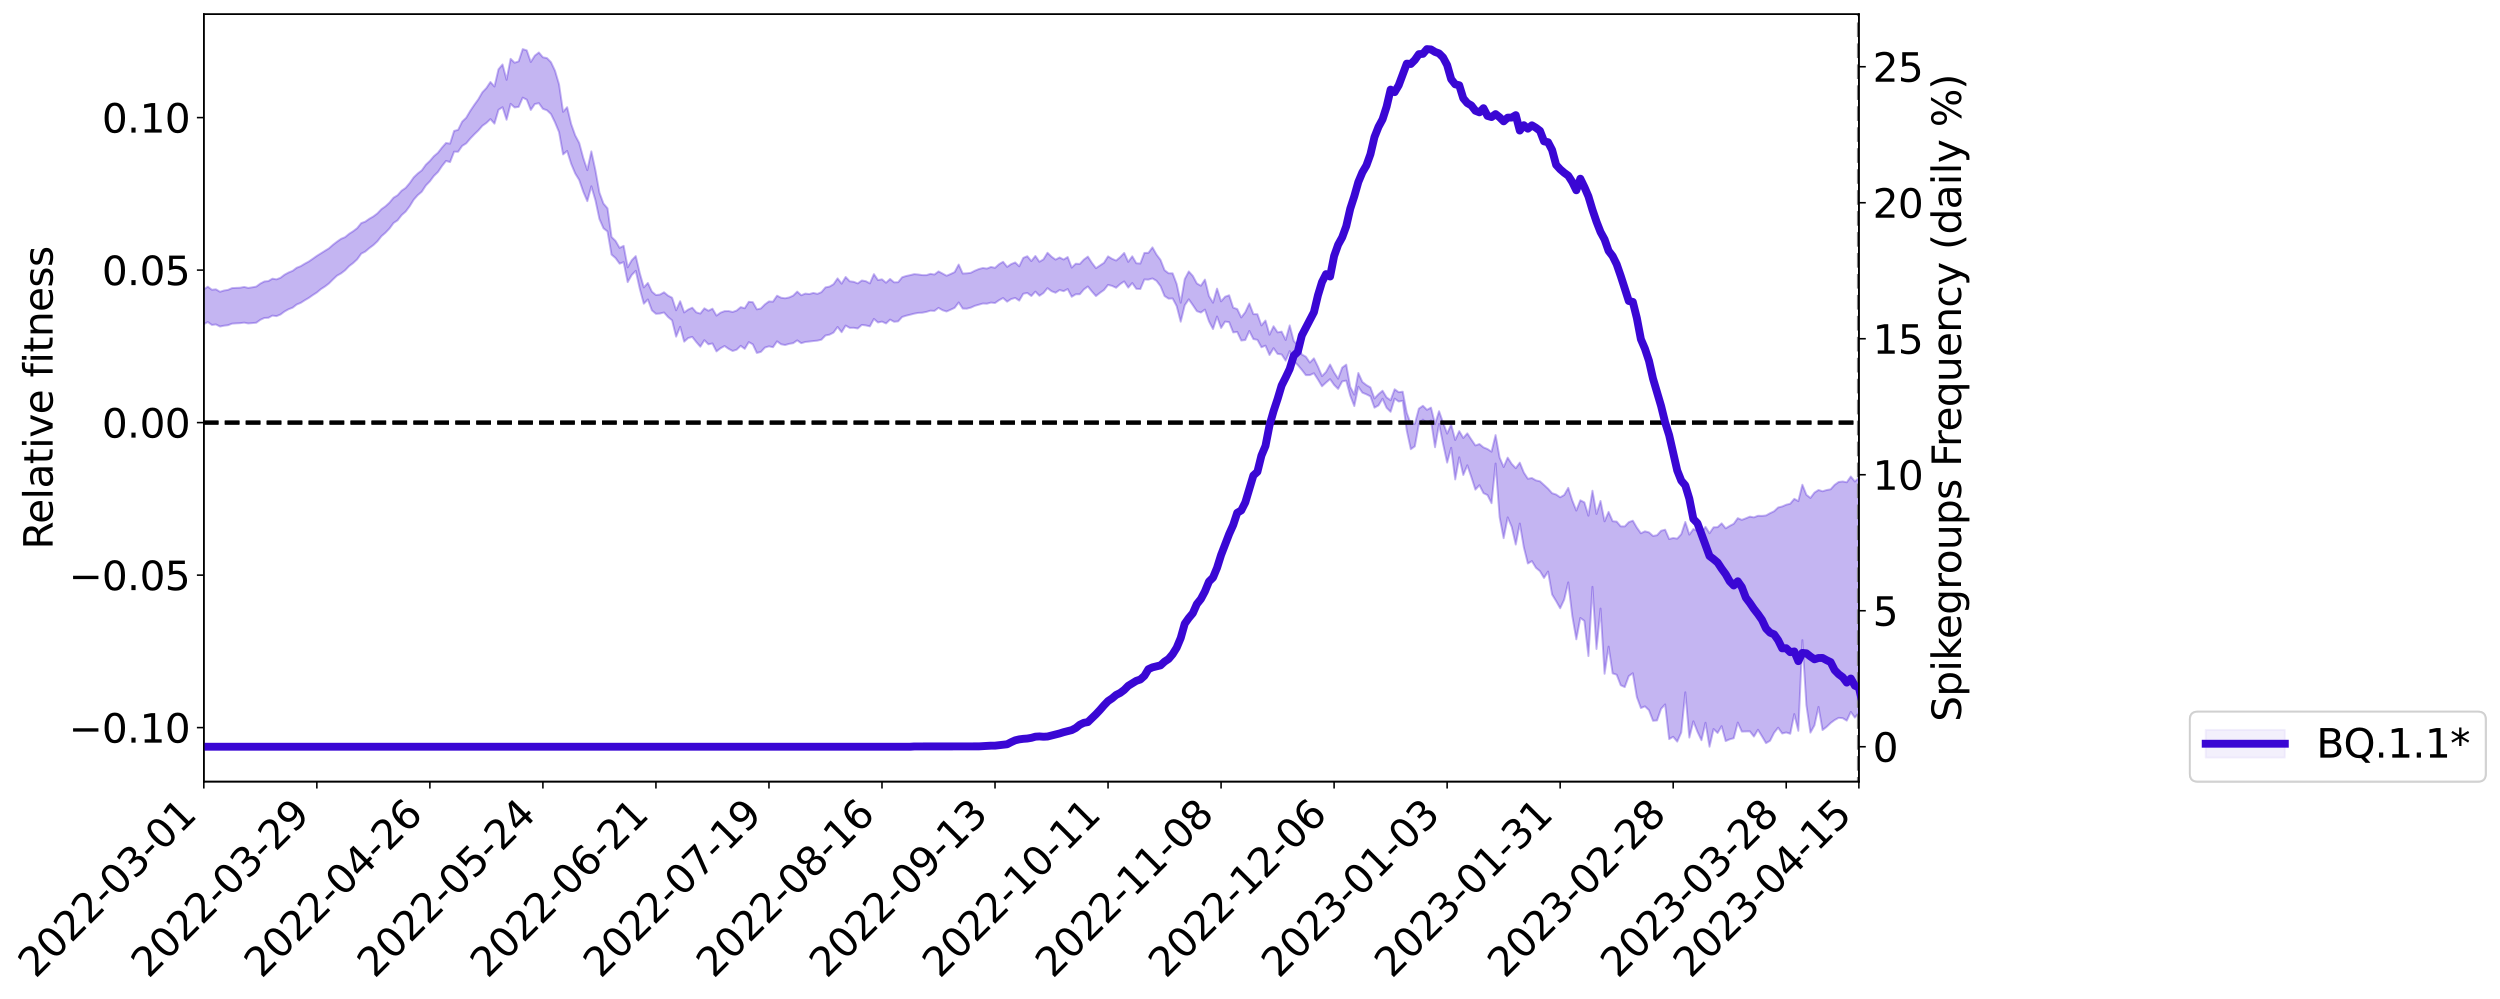 <?xml version="1.0" encoding="utf-8" standalone="no"?>
<!DOCTYPE svg PUBLIC "-//W3C//DTD SVG 1.1//EN"
  "http://www.w3.org/Graphics/SVG/1.1/DTD/svg11.dtd">
<svg xmlns:xlink="http://www.w3.org/1999/xlink" width="1264.303pt" height="505.355pt" viewBox="0 0 1264.303 505.355" xmlns="http://www.w3.org/2000/svg" version="1.1">
 <defs>
  <style type="text/css">*{stroke-linejoin: round; stroke-linecap: butt}</style>
 </defs>
 <g id="figure_1">
  <g id="patch_1">
   <path d="M 0 505.355 
L 1264.303 505.355 
L 1264.303 -0 
L 0 -0 
z
" style="fill: #ffffff"/>
  </g>
  <g id="axes_1">
   <g id="patch_2">
    <path d="M 103.075 395.28 
L 940.075 395.28 
L 940.075 7.2 
L 103.075 7.2 
z
" style="fill: #ffffff"/>
   </g>
   <g id="PolyCollection_1">
    <path d="M -393.001 213.634 
L -393.001 213.651 
L -390.959 213.564 
L -388.918 213.479 
L -386.876 213.398 
L -384.835 213.325 
L -382.793 213.25 
L -380.752 213.17 
L -378.711 213.086 
L -376.669 213.017 
L -374.628 212.947 
L -372.586 212.877 
L -370.545 212.799 
L -368.503 212.721 
L -366.462 212.626 
L -364.42 212.543 
L -362.379 212.447 
L -360.337 212.344 
L -358.296 212.24 
L -356.254 212.134 
L -354.213 212.026 
L -352.172 211.909 
L -350.13 211.792 
L -348.089 211.674 
L -346.047 211.543 
L -344.006 211.416 
L -341.964 211.286 
L -339.923 211.154 
L -337.881 211.006 
L -335.84 210.851 
L -333.798 210.72 
L -331.757 210.562 
L -329.715 210.4 
L -327.674 210.234 
L -325.632 210.061 
L -323.591 209.869 
L -321.55 209.69 
L -319.508 209.493 
L -317.467 209.28 
L -315.425 209.066 
L -313.384 208.835 
L -311.342 208.583 
L -309.301 208.315 
L -307.259 208.026 
L -305.218 207.725 
L -303.176 207.397 
L -301.135 207.067 
L -299.093 206.706 
L -297.052 206.352 
L -295.011 205.949 
L -292.969 205.527 
L -290.928 205.111 
L -288.886 204.661 
L -286.845 204.177 
L -284.803 203.692 
L -282.762 203.19 
L -280.72 202.658 
L -278.679 202.112 
L -276.637 201.556 
L -274.596 200.974 
L -272.554 200.382 
L -270.513 199.791 
L -268.472 199.181 
L -266.43 198.571 
L -264.389 197.962 
L -262.347 197.33 
L -260.306 196.683 
L -258.264 196.038 
L -256.223 195.394 
L -254.181 194.754 
L -252.14 194.097 
L -250.098 193.451 
L -248.057 192.798 
L -246.015 192.199 
L -243.974 191.527 
L -241.932 190.912 
L -239.891 190.29 
L -237.85 189.688 
L -235.808 189.096 
L -233.767 188.515 
L -231.725 187.938 
L -229.684 187.38 
L -227.642 186.84 
L -225.601 186.301 
L -223.559 185.794 
L -221.518 185.27 
L -219.476 184.74 
L -217.435 184.233 
L -215.393 183.729 
L -213.352 183.229 
L -211.311 182.725 
L -209.269 182.222 
L -207.228 181.729 
L -205.186 181.24 
L -203.145 180.743 
L -201.103 180.261 
L -199.062 179.762 
L -197.02 179.229 
L -194.979 178.709 
L -192.937 178.19 
L -190.896 177.665 
L -188.854 177.137 
L -186.813 176.599 
L -184.772 176.084 
L -182.73 175.551 
L -180.689 175.009 
L -178.647 174.465 
L -176.606 173.922 
L -174.564 173.419 
L -172.523 172.852 
L -170.481 172.301 
L -168.44 171.76 
L -166.398 171.207 
L -164.357 170.645 
L -162.315 170.052 
L -160.274 169.45 
L -158.232 168.861 
L -156.191 168.249 
L -154.15 167.634 
L -152.108 166.97 
L -150.067 166.353 
L -148.025 165.619 
L -145.984 164.889 
L -143.942 164.17 
L -141.901 163.413 
L -139.859 162.625 
L -137.818 161.786 
L -135.776 160.977 
L -133.735 160.05 
L -131.693 159.213 
L -129.652 158.254 
L -127.611 157.321 
L -125.569 156.421 
L -123.528 155.509 
L -121.486 154.587 
L -119.445 153.77 
L -117.403 152.742 
L -115.362 151.877 
L -113.32 151.096 
L -111.279 150.226 
L -109.237 149.324 
L -107.196 148.316 
L -105.154 147.38 
L -103.113 146.592 
L -101.072 145.295 
L -99.03 144.24 
L -96.989 143.136 
L -94.947 141.962 
L -92.906 140.598 
L -90.864 139.253 
L -88.823 138.192 
L -86.781 136.899 
L -84.74 134.763 
L -82.698 132.89 
L -80.657 131.408 
L -78.615 129.525 
L -76.574 127.687 
L -74.532 126.178 
L -72.491 124.001 
L -70.45 121.757 
L -68.408 120.23 
L -66.367 119.233 
L -64.325 117.331 
L -62.284 116.404 
L -60.242 115.082 
L -58.201 113.087 
L -56.159 112.742 
L -54.118 113.299 
L -52.076 114.67 
L -50.035 112.629 
L -47.993 115.963 
L -45.952 116.613 
L -43.911 111.787 
L -41.869 112.812 
L -39.828 115.049 
L -37.786 113.768 
L -35.745 113.616 
L -33.703 122.653 
L -31.662 135.336 
L -29.62 141.826 
L -27.579 127.916 
L -25.537 134.964 
L -23.496 144.412 
L -21.454 144.248 
L -19.413 163.062 
L -17.372 160.42 
L -15.33 154.669 
L -13.289 140.279 
L -11.247 153.865 
L -9.206 162.207 
L -7.164 158.776 
L -5.123 161.015 
L -3.081 168.753 
L -1.04 167.704 
L 1.002 160.903 
L 3.043 169.374 
L 5.085 171.137 
L 7.126 168.006 
L 9.168 173.382 
L 11.209 175.222 
L 13.25 174.627 
L 15.292 172.761 
L 17.333 174.424 
L 19.375 172.454 
L 21.416 172.363 
L 23.458 173.923 
L 25.499 172.293 
L 27.541 172.904 
L 29.582 172.718 
L 31.624 171.149 
L 33.665 171.485 
L 35.707 169.362 
L 37.748 169.325 
L 39.789 169.673 
L 41.831 169.508 
L 43.872 168.357 
L 45.914 167.336 
L 47.955 167.16 
L 49.997 166.085 
L 52.038 165.824 
L 54.08 165.617 
L 56.121 164.177 
L 58.163 164.801 
L 60.204 163.779 
L 62.246 163.411 
L 64.287 163.402 
L 66.328 162.446 
L 68.37 162.243 
L 70.411 162.585 
L 72.453 163.061 
L 74.494 161.601 
L 76.536 161.43 
L 78.577 160.873 
L 80.619 163.591 
L 82.66 163.787 
L 84.702 164.962 
L 86.743 162.566 
L 88.785 161.205 
L 90.826 161.85 
L 92.868 163.757 
L 94.909 164.284 
L 96.95 161.487 
L 98.992 164.329 
L 101.033 163.991 
L 103.075 163.929 
L 105.116 162.863 
L 107.158 164.335 
L 109.199 164.065 
L 111.241 165.126 
L 113.282 164.706 
L 115.324 164.461 
L 117.365 163.666 
L 119.407 163.531 
L 121.448 163.424 
L 123.489 163.158 
L 125.531 163.572 
L 127.572 163.398 
L 129.614 163.216 
L 131.655 161.736 
L 133.697 160.797 
L 135.738 160.71 
L 137.78 159.598 
L 139.821 159.878 
L 141.863 159.047 
L 143.904 157.529 
L 145.946 156.385 
L 147.987 155.601 
L 150.028 154.009 
L 152.07 153.173 
L 154.111 151.864 
L 156.153 150.663 
L 158.194 149.235 
L 160.236 147.922 
L 162.277 146.219 
L 164.319 144.911 
L 166.36 143.36 
L 168.402 141.312 
L 170.443 139.404 
L 172.485 138.262 
L 174.526 136.704 
L 176.568 134.579 
L 178.609 133.032 
L 180.65 131.129 
L 182.692 128.277 
L 184.733 127.229 
L 186.775 125.486 
L 188.816 123.969 
L 190.858 122.053 
L 192.899 119.47 
L 194.941 117.7 
L 196.982 115.574 
L 199.024 112.79 
L 201.065 111.427 
L 203.107 108.797 
L 205.148 107.006 
L 207.189 104.296 
L 209.231 100.989 
L 211.272 98.679 
L 213.314 96.949 
L 215.355 93.822 
L 217.397 91.696 
L 219.438 88.975 
L 221.48 86.991 
L 223.521 83.99 
L 225.563 81.397 
L 227.604 81.979 
L 229.646 76.71 
L 231.687 76.735 
L 233.728 73.793 
L 235.77 72.514 
L 237.811 70.083 
L 239.853 67.967 
L 241.894 66.002 
L 243.936 63.64 
L 245.977 62.188 
L 248.019 60.221 
L 250.06 62.535 
L 252.102 55.536 
L 254.143 54.219 
L 256.185 60.555 
L 258.226 52.525 
L 260.268 54.366 
L 262.309 54.048 
L 264.35 49.372 
L 266.392 50.409 
L 268.433 55.611 
L 270.475 52.611 
L 272.516 52.177 
L 274.558 55.034 
L 276.599 55.773 
L 278.641 57.677 
L 280.682 61.888 
L 282.724 66.816 
L 284.765 78.092 
L 286.807 76.341 
L 288.848 82.825 
L 290.889 87.714 
L 292.931 91.045 
L 294.972 96.967 
L 297.014 101.746 
L 299.055 94.223 
L 301.097 101.213 
L 303.138 110.74 
L 305.18 115.424 
L 307.221 117.067 
L 309.263 128.756 
L 311.304 130.524 
L 313.346 133.345 
L 315.387 132.555 
L 317.428 142.681 
L 319.47 139.075 
L 321.511 136.98 
L 323.553 146.045 
L 325.594 153.592 
L 327.636 151.439 
L 329.677 156.957 
L 331.719 158.704 
L 333.76 158.555 
L 335.802 158.016 
L 337.843 160.318 
L 339.885 162.015 
L 341.926 170.254 
L 343.968 165.275 
L 346.009 172.785 
L 348.05 170.935 
L 350.092 170.378 
L 352.133 172.98 
L 354.175 175.335 
L 356.216 172.027 
L 358.258 174.147 
L 360.299 173.678 
L 362.341 177.728 
L 364.382 176.134 
L 366.424 174.982 
L 368.465 176.402 
L 370.507 177.498 
L 372.548 176.845 
L 374.589 174.896 
L 376.631 176.413 
L 378.672 173.014 
L 380.714 174.14 
L 382.755 178.49 
L 384.797 177.958 
L 386.838 175.772 
L 388.88 175.142 
L 390.921 175.589 
L 392.963 172.622 
L 395.004 174.097 
L 397.046 174.478 
L 399.087 173.895 
L 401.128 173.547 
L 403.17 172.133 
L 405.211 173.56 
L 407.253 172.938 
L 409.294 172.726 
L 411.336 172.477 
L 413.377 172.269 
L 415.419 171.784 
L 417.46 169.656 
L 419.502 169.247 
L 421.543 168.188 
L 423.585 165.359 
L 425.626 168.009 
L 427.668 164.634 
L 429.709 165.805 
L 431.75 165.779 
L 433.792 166.112 
L 435.833 164.291 
L 437.875 164.562 
L 439.916 165.049 
L 441.958 161.285 
L 443.999 163.093 
L 446.041 162.626 
L 448.082 163.581 
L 450.124 161.631 
L 452.165 162.724 
L 454.207 162.517 
L 456.248 160.283 
L 458.289 159.641 
L 460.331 159.139 
L 462.372 158.608 
L 464.414 158.228 
L 466.455 158.131 
L 468.497 157.73 
L 470.538 157.101 
L 472.58 157.229 
L 474.621 155.71 
L 476.663 156.88 
L 478.704 157.531 
L 480.746 156.635 
L 482.787 155.672 
L 484.828 152.96 
L 486.87 156.042 
L 488.911 156.098 
L 490.953 155.578 
L 492.994 154.655 
L 495.036 154.085 
L 497.077 153.484 
L 499.119 153.588 
L 501.16 153.019 
L 503.202 153.25 
L 505.243 151.821 
L 507.285 150.719 
L 509.326 152.565 
L 511.368 151.232 
L 513.409 150.683 
L 515.45 152.044 
L 517.492 148.551 
L 519.533 148.166 
L 521.575 149.684 
L 523.616 147.47 
L 525.658 149.581 
L 527.699 148.209 
L 529.741 145.725 
L 531.782 147.264 
L 533.824 148.045 
L 535.865 146.68 
L 537.907 147.26 
L 539.948 146.181 
L 541.989 150.087 
L 544.031 148.806 
L 546.072 148.832 
L 548.114 146.399 
L 550.155 144.881 
L 552.197 147.415 
L 554.238 149.726 
L 556.28 148.096 
L 558.321 146.651 
L 560.363 144.075 
L 562.404 144.575 
L 564.446 145.531 
L 566.487 143.677 
L 568.528 142.316 
L 570.57 145.449 
L 572.611 143.143 
L 574.653 146.065 
L 576.694 146.165 
L 578.736 141.329 
L 580.777 141.415 
L 582.819 140.807 
L 584.86 142.017 
L 586.902 144.745 
L 588.943 149.706 
L 590.985 151.039 
L 593.026 150.941 
L 595.068 154.783 
L 597.109 162.706 
L 599.15 154.384 
L 601.192 151.367 
L 603.233 154.296 
L 605.275 157.349 
L 607.316 158.068 
L 609.358 156.563 
L 611.399 162.509 
L 613.441 166.404 
L 615.482 160.078 
L 617.524 165.851 
L 619.565 162.635 
L 621.607 162.919 
L 623.648 168.112 
L 625.689 167.849 
L 627.731 172.217 
L 629.772 171.965 
L 631.814 167.372 
L 633.855 171.467 
L 635.897 171.865 
L 637.938 175.62 
L 639.98 174.779 
L 642.021 179.537 
L 644.063 176.087 
L 646.104 178.979 
L 648.146 179.242 
L 650.187 182.391 
L 652.228 177.558 
L 654.27 182.578 
L 656.311 184.597 
L 658.353 187.05 
L 660.394 189.712 
L 662.436 189.696 
L 664.477 188.757 
L 666.519 191.925 
L 668.56 195.344 
L 670.602 193.482 
L 672.643 191.745 
L 674.685 194.654 
L 676.726 196.685 
L 678.768 192.883 
L 680.809 192.492 
L 682.85 200.087 
L 684.892 205.365 
L 686.933 195.578 
L 688.975 198.57 
L 691.016 199.415 
L 693.058 200.442 
L 695.099 206.17 
L 697.141 205.033 
L 699.182 201.667 
L 701.224 206.252 
L 703.265 208.27 
L 705.307 201.604 
L 707.348 203.064 
L 709.389 202.688 
L 711.431 217.799 
L 713.472 227.18 
L 715.514 225.713 
L 717.555 214.408 
L 719.597 212.234 
L 721.638 214.015 
L 723.68 212.591 
L 725.721 226.191 
L 727.763 214.401 
L 729.804 224.508 
L 731.846 233.954 
L 733.887 226.466 
L 735.928 242.461 
L 737.97 231.266 
L 740.011 240.213 
L 742.053 235.316 
L 744.094 241.261 
L 746.136 247.627 
L 748.177 245.364 
L 750.219 249.383 
L 752.26 250.368 
L 754.302 254.487 
L 756.343 234.428 
L 758.385 261.549 
L 760.426 272.16 
L 762.468 261.641 
L 764.509 266.473 
L 766.55 275.39 
L 768.592 264.765 
L 770.633 276.763 
L 772.675 284.978 
L 774.716 283.757 
L 776.758 287.154 
L 778.799 288.856 
L 780.841 292.281 
L 782.882 289.037 
L 784.924 300.646 
L 786.965 303.994 
L 789.007 307.615 
L 791.048 303.254 
L 793.089 294.527 
L 795.131 311.437 
L 797.172 323.308 
L 799.214 312.531 
L 801.255 314.01 
L 803.297 331.79 
L 805.338 296.777 
L 807.38 328.22 
L 809.421 307.755 
L 811.463 340.742 
L 813.504 327.017 
L 815.546 340.539 
L 817.587 341.212 
L 819.628 346.521 
L 821.67 347.484 
L 823.711 341.915 
L 825.753 340.467 
L 827.794 352.52 
L 829.836 358.076 
L 831.877 357.215 
L 833.919 359.16 
L 835.96 364.511 
L 838.002 364.336 
L 840.043 358.483 
L 842.085 356.239 
L 844.126 373.786 
L 846.168 372.614 
L 848.209 375.054 
L 850.25 370.401 
L 852.292 350.105 
L 854.333 373.019 
L 856.375 364.776 
L 858.416 370.018 
L 860.458 374.355 
L 862.499 365.508 
L 864.541 377.64 
L 866.582 368.676 
L 868.624 370.691 
L 870.665 367.244 
L 872.707 374.775 
L 874.748 373.89 
L 876.789 373.336 
L 878.831 365.404 
L 880.872 369.97 
L 882.914 369.91 
L 884.955 369.862 
L 886.997 372.5 
L 889.038 369.045 
L 891.08 372.389 
L 893.121 375.821 
L 895.163 374.625 
L 897.204 370.589 
L 899.246 368.007 
L 901.287 370.932 
L 903.328 370.412 
L 905.37 371.076 
L 907.411 361.126 
L 909.453 369.6 
L 911.494 323.721 
L 913.536 356.678 
L 915.577 370.514 
L 917.619 366.834 
L 919.66 357.502 
L 921.702 369.203 
L 923.743 367.614 
L 925.785 365.655 
L 927.826 364.136 
L 929.868 363.023 
L 931.909 363.197 
L 933.95 364.441 
L 935.992 360.039 
L 938.033 362.9 
L 940.075 360.473 
L 940.075 241.689 
L 940.075 241.689 
L 938.033 243.513 
L 935.992 240.971 
L 933.95 243.899 
L 931.909 243.497 
L 929.868 243.753 
L 927.826 245.182 
L 925.785 247.448 
L 923.743 247.824 
L 921.702 248.453 
L 919.66 247.794 
L 917.619 249.12 
L 915.577 251.825 
L 913.536 250.237 
L 911.494 245.141 
L 909.453 253.437 
L 907.411 252.279 
L 905.37 254.741 
L 903.328 255.253 
L 901.287 256.142 
L 899.246 256.644 
L 897.204 258.566 
L 895.163 259.531 
L 893.121 260.679 
L 891.08 260.894 
L 889.038 260.83 
L 886.997 261.654 
L 884.955 261.281 
L 882.914 262.125 
L 880.872 262.921 
L 878.831 262.044 
L 876.789 264.885 
L 874.748 265.958 
L 872.707 267.206 
L 870.665 264.681 
L 868.624 266.606 
L 866.582 266.672 
L 864.541 269.665 
L 862.499 266.415 
L 860.458 269.574 
L 858.416 268.53 
L 856.375 267.531 
L 854.333 270.384 
L 852.292 263.97 
L 850.25 270.162 
L 848.209 272.403 
L 846.168 272.083 
L 844.126 272.601 
L 842.085 267.877 
L 840.043 268.431 
L 838.002 270.681 
L 835.96 271.043 
L 833.919 269.238 
L 831.877 268.702 
L 829.836 269.693 
L 827.794 266.826 
L 825.753 263.319 
L 823.711 264.064 
L 821.67 266.233 
L 819.628 266.205 
L 817.587 263.774 
L 815.546 263.591 
L 813.504 258.886 
L 811.463 263.637 
L 809.421 253.354 
L 807.38 259.921 
L 805.338 248.17 
L 803.297 260.795 
L 801.255 254.043 
L 799.214 253.022 
L 797.172 258.214 
L 795.131 253.074 
L 793.089 246.727 
L 791.048 250.335 
L 789.007 251.484 
L 786.965 250.084 
L 784.924 249.417 
L 782.882 247.133 
L 780.841 245.255 
L 778.799 243.409 
L 776.758 242.934 
L 774.716 241.758 
L 772.675 242.121 
L 770.633 238.982 
L 768.592 233.961 
L 766.55 236.78 
L 764.509 234.615 
L 762.468 231.436 
L 760.426 236.181 
L 758.385 231.397 
L 756.343 220.028 
L 754.302 228.435 
L 752.26 227.085 
L 750.219 226.253 
L 748.177 224.562 
L 746.136 225.287 
L 744.094 222.291 
L 742.053 219.158 
L 740.011 221.499 
L 737.97 218.022 
L 735.928 222.509 
L 733.887 214.691 
L 731.846 219.292 
L 729.804 213.762 
L 727.763 207.952 
L 725.721 214.507 
L 723.68 206.15 
L 721.638 207.272 
L 719.597 205.214 
L 717.555 206.661 
L 715.514 214.314 
L 713.472 214.451 
L 711.431 208.773 
L 709.389 198.075 
L 707.348 198.35 
L 705.307 196.857 
L 703.265 202.406 
L 701.224 200.974 
L 699.182 197.601 
L 697.141 199.335 
L 695.099 201.544 
L 693.058 195.922 
L 691.016 194.74 
L 688.975 193.149 
L 686.933 188.613 
L 684.892 199.568 
L 682.85 195.67 
L 680.809 184.406 
L 678.768 185.917 
L 676.726 191.513 
L 674.685 188.369 
L 672.643 184.344 
L 670.602 188.094 
L 668.56 190.218 
L 666.519 185.407 
L 664.477 181.228 
L 662.436 183.368 
L 660.394 180.397 
L 658.353 179.267 
L 656.311 174.612 
L 654.27 172.45 
L 652.228 164.552 
L 650.187 171.914 
L 648.146 167.708 
L 646.104 168.096 
L 644.063 164.983 
L 642.021 169.272 
L 639.98 162.102 
L 637.938 164.581 
L 635.897 158.892 
L 633.855 158.858 
L 631.814 153.461 
L 629.772 157.88 
L 627.731 160.538 
L 625.689 156.287 
L 623.648 155.588 
L 621.607 149.333 
L 619.565 150.059 
L 617.524 152.407 
L 615.482 145.952 
L 613.441 153.093 
L 611.399 149.711 
L 609.358 141.397 
L 607.316 144.502 
L 605.275 143.348 
L 603.233 139.536 
L 601.192 137.281 
L 599.15 141.143 
L 597.109 153.079 
L 595.068 143.611 
L 593.026 138.229 
L 590.985 138.208 
L 588.943 136.645 
L 586.902 131.446 
L 584.86 128.735 
L 582.819 125.096 
L 580.777 127.876 
L 578.736 127.9 
L 576.694 133.276 
L 574.653 133.132 
L 572.611 129.611 
L 570.57 132.427 
L 568.528 127.909 
L 566.487 130.051 
L 564.446 131.77 
L 562.404 130.888 
L 560.363 129.65 
L 558.321 132.902 
L 556.28 134.259 
L 554.238 135.634 
L 552.197 132.931 
L 550.155 129.775 
L 548.114 131.294 
L 546.072 133.496 
L 544.031 133.343 
L 541.989 135.348 
L 539.948 129.987 
L 537.907 131.256 
L 535.865 130.204 
L 533.824 131.304 
L 531.782 129.806 
L 529.741 127.828 
L 527.699 131.168 
L 525.658 132.377 
L 523.616 129.437 
L 521.575 132.028 
L 519.533 129.575 
L 517.492 130.428 
L 515.45 134.671 
L 513.409 132.732 
L 511.368 133.561 
L 509.326 134.963 
L 507.285 132.408 
L 505.243 133.608 
L 503.202 135.453 
L 501.16 135.006 
L 499.119 135.828 
L 497.077 135.538 
L 495.036 136.071 
L 492.994 136.906 
L 490.953 137.964 
L 488.911 138.221 
L 486.87 138.331 
L 484.828 133.783 
L 482.787 137.613 
L 480.746 138.592 
L 478.704 139.46 
L 476.663 138.342 
L 474.621 137.261 
L 472.58 138.85 
L 470.538 138.49 
L 468.497 139.155 
L 466.455 139.124 
L 464.414 138.827 
L 462.372 138.635 
L 460.331 139.14 
L 458.289 139.575 
L 456.248 140.216 
L 454.207 142.731 
L 452.165 142.785 
L 450.124 141.082 
L 448.082 142.988 
L 446.041 141.262 
L 443.999 141.642 
L 441.958 138.633 
L 439.916 143.325 
L 437.875 142.198 
L 435.833 141.842 
L 433.792 143.322 
L 431.75 142.517 
L 429.709 142.258 
L 427.668 140.075 
L 425.626 143.471 
L 423.585 140.782 
L 421.543 143.734 
L 419.502 144.951 
L 417.46 145.342 
L 415.419 147.749 
L 413.377 148.63 
L 411.336 148.145 
L 409.294 148.72 
L 407.253 148.476 
L 405.211 149.322 
L 403.17 147.471 
L 401.128 149.508 
L 399.087 150.437 
L 397.046 150.846 
L 395.004 150.573 
L 392.963 149.541 
L 390.921 152.563 
L 388.88 152.441 
L 386.838 153.932 
L 384.797 156.003 
L 382.755 156.451 
L 380.714 152.815 
L 378.672 152.627 
L 376.631 155.89 
L 374.589 155.327 
L 372.548 157.054 
L 370.507 157.777 
L 368.465 157.319 
L 366.424 157.359 
L 364.382 158.124 
L 362.341 159.614 
L 360.299 156.113 
L 358.258 157.159 
L 356.216 155.929 
L 354.175 158.585 
L 352.133 157.973 
L 350.092 155.608 
L 348.05 156.543 
L 346.009 158.02 
L 343.968 152.335 
L 341.926 156.913 
L 339.885 150.557 
L 337.843 149.51 
L 335.802 147.815 
L 333.76 148.978 
L 331.719 149.207 
L 329.677 147.482 
L 327.636 143.096 
L 325.594 145.356 
L 323.553 138.14 
L 321.511 129.518 
L 319.47 131.64 
L 317.428 135.208 
L 315.387 124.321 
L 313.346 125.362 
L 311.304 121.852 
L 309.263 119.831 
L 307.221 105.347 
L 305.18 102.948 
L 303.138 97.375 
L 301.097 86.043 
L 299.055 76.56 
L 297.014 86.045 
L 294.972 79.879 
L 292.931 72.328 
L 290.889 68.474 
L 288.848 62.732 
L 286.807 54.231 
L 284.765 56.556 
L 282.724 42.696 
L 280.682 35.79 
L 278.641 31.467 
L 276.599 29.371 
L 274.558 28.993 
L 272.516 26.546 
L 270.475 28.138 
L 268.433 31.346 
L 266.392 25.486 
L 264.35 24.84 
L 262.309 31.021 
L 260.268 31.736 
L 258.226 29.753 
L 256.185 40.365 
L 254.143 32.6 
L 252.102 35.033 
L 250.06 43.76 
L 248.019 41.465 
L 245.977 44.538 
L 243.936 46.685 
L 241.894 50.212 
L 239.853 53.04 
L 237.811 56.09 
L 235.77 59.546 
L 233.728 61.509 
L 231.687 65.661 
L 229.646 66.22 
L 227.604 72.651 
L 225.563 72.302 
L 223.521 74.629 
L 221.48 77.261 
L 219.438 78.986 
L 217.397 81.375 
L 215.355 83.303 
L 213.314 86.153 
L 211.272 87.73 
L 209.231 89.701 
L 207.189 92.596 
L 205.148 95.03 
L 203.107 96.436 
L 201.065 98.735 
L 199.024 99.996 
L 196.982 102.44 
L 194.941 104.322 
L 192.899 105.78 
L 190.858 107.924 
L 188.816 109.459 
L 186.775 110.637 
L 184.733 112.088 
L 182.692 112.835 
L 180.65 115.376 
L 178.609 116.932 
L 176.568 118.239 
L 174.526 119.942 
L 172.485 120.784 
L 170.443 122.212 
L 168.402 123.784 
L 166.36 125.586 
L 164.319 126.848 
L 162.277 128.129 
L 160.236 129.411 
L 158.194 130.858 
L 156.153 132.265 
L 154.111 133.368 
L 152.07 134.618 
L 150.028 135.422 
L 147.987 136.966 
L 145.946 137.814 
L 143.904 138.919 
L 141.863 140.486 
L 139.821 141.285 
L 137.78 140.924 
L 135.738 142.139 
L 133.697 142.354 
L 131.655 143.404 
L 129.614 144.922 
L 127.572 145.3 
L 125.531 145.619 
L 123.489 145.118 
L 121.448 145.509 
L 119.407 145.593 
L 117.365 145.692 
L 115.324 146.587 
L 113.282 146.926 
L 111.241 147.562 
L 109.199 146.314 
L 107.158 146.537 
L 105.116 144.995 
L 103.075 146.318 
L 101.033 146.207 
L 98.992 147.053 
L 96.95 143.949 
L 94.909 147.012 
L 92.868 146.463 
L 90.826 144.314 
L 88.785 143.604 
L 86.743 145.081 
L 84.702 147.935 
L 82.66 146.589 
L 80.619 146.372 
L 78.577 143.208 
L 76.536 143.318 
L 74.494 143.936 
L 72.453 145.655 
L 70.411 145.065 
L 68.37 144.598 
L 66.328 144.789 
L 64.287 145.877 
L 62.246 145.66 
L 60.204 146.205 
L 58.163 147.415 
L 56.121 146.584 
L 54.08 148.236 
L 52.038 148.475 
L 49.997 148.768 
L 47.955 149.987 
L 45.914 150.14 
L 43.872 151.443 
L 41.831 152.847 
L 39.789 153.072 
L 37.748 152.769 
L 35.707 152.608 
L 33.665 155.285 
L 31.624 154.977 
L 29.582 156.92 
L 27.541 157.179 
L 25.499 156.797 
L 23.458 158.402 
L 21.416 157.005 
L 19.375 157.363 
L 17.333 159.527 
L 15.292 158.161 
L 13.25 160.319 
L 11.209 160.954 
L 9.168 159.465 
L 7.126 154.321 
L 5.085 157.667 
L 3.043 155.989 
L 1.002 148.366 
L -1.04 154.869 
L -3.081 156.189 
L -5.123 149.209 
L -7.164 147.139 
L -9.206 150.858 
L -11.247 143.118 
L -13.289 129.787 
L -15.33 144.349 
L -17.372 149.987 
L -19.413 152.859 
L -21.454 134.852 
L -23.496 135.229 
L -25.537 125.964 
L -27.579 118.898 
L -29.62 133.367 
L -31.662 127.038 
L -33.703 114.291 
L -35.745 105.198 
L -37.786 105.659 
L -39.828 107.284 
L -41.869 105.23 
L -43.911 104.425 
L -45.952 109.706 
L -47.993 109.244 
L -50.035 106.058 
L -52.076 108.401 
L -54.118 107.237 
L -56.159 106.904 
L -58.201 107.556 
L -60.242 109.803 
L -62.284 111.379 
L -64.325 112.513 
L -66.367 114.679 
L -68.408 115.887 
L -70.45 117.634 
L -72.491 120.088 
L -74.532 122.28 
L -76.574 123.707 
L -78.615 125.458 
L -80.657 127.312 
L -82.698 128.657 
L -84.74 130.532 
L -86.781 132.709 
L -88.823 133.966 
L -90.864 134.931 
L -92.906 136.283 
L -94.947 137.614 
L -96.989 138.79 
L -99.03 139.887 
L -101.072 140.919 
L -103.113 142.325 
L -105.154 143.015 
L -107.196 143.987 
L -109.237 145.01 
L -111.279 145.934 
L -113.32 146.817 
L -115.362 147.549 
L -117.403 148.362 
L -119.445 149.466 
L -121.486 150.223 
L -123.528 151.155 
L -125.569 152.048 
L -127.611 152.962 
L -129.652 153.902 
L -131.693 154.881 
L -133.735 155.698 
L -135.776 156.637 
L -137.818 157.459 
L -139.859 158.32 
L -141.901 159.111 
L -143.942 159.893 
L -145.984 160.64 
L -148.025 161.407 
L -150.067 162.218 
L -152.108 162.83 
L -154.15 163.572 
L -156.191 164.211 
L -158.232 164.857 
L -160.274 165.466 
L -162.315 166.144 
L -164.357 166.791 
L -166.398 167.407 
L -168.44 168.027 
L -170.481 168.63 
L -172.523 169.26 
L -174.564 169.944 
L -176.606 170.466 
L -178.647 171.095 
L -180.689 171.729 
L -182.73 172.365 
L -184.772 172.984 
L -186.813 173.565 
L -188.854 174.202 
L -190.896 174.826 
L -192.937 175.45 
L -194.979 176.068 
L -197.02 176.697 
L -199.062 177.34 
L -201.103 177.942 
L -203.145 178.525 
L -205.186 179.128 
L -207.228 179.72 
L -209.269 180.319 
L -211.311 180.918 
L -213.352 181.517 
L -215.393 182.111 
L -217.435 182.706 
L -219.476 183.286 
L -221.518 183.903 
L -223.559 184.504 
L -225.601 185.071 
L -227.642 185.668 
L -229.684 186.262 
L -231.725 186.877 
L -233.767 187.503 
L -235.808 188.122 
L -237.85 188.754 
L -239.891 189.393 
L -241.932 190.054 
L -243.974 190.702 
L -246.015 191.416 
L -248.057 192.042 
L -250.098 192.73 
L -252.14 193.406 
L -254.181 194.095 
L -256.223 194.761 
L -258.264 195.427 
L -260.306 196.088 
L -262.347 196.755 
L -264.389 197.405 
L -266.43 198.031 
L -268.472 198.658 
L -270.513 199.29 
L -272.554 199.901 
L -274.596 200.521 
L -276.637 201.128 
L -278.679 201.705 
L -280.72 202.273 
L -282.762 202.829 
L -284.803 203.35 
L -286.845 203.853 
L -288.886 204.363 
L -290.928 204.827 
L -292.969 205.255 
L -295.011 205.697 
L -297.052 206.116 
L -299.093 206.479 
L -301.135 206.851 
L -303.176 207.188 
L -305.218 207.53 
L -307.259 207.837 
L -309.301 208.134 
L -311.342 208.407 
L -313.384 208.664 
L -315.425 208.897 
L -317.467 209.111 
L -319.508 209.329 
L -321.55 209.53 
L -323.591 209.708 
L -325.632 209.907 
L -327.674 210.081 
L -329.715 210.25 
L -331.757 210.414 
L -333.798 210.575 
L -335.84 210.703 
L -337.881 210.866 
L -339.923 211.021 
L -341.964 211.154 
L -344.006 211.288 
L -346.047 211.418 
L -348.089 211.555 
L -350.13 211.676 
L -352.172 211.797 
L -354.213 211.92 
L -356.254 212.03 
L -358.296 212.142 
L -360.337 212.251 
L -362.379 212.363 
L -364.42 212.468 
L -366.462 212.552 
L -368.503 212.659 
L -370.545 212.745 
L -372.586 212.83 
L -374.628 212.906 
L -376.669 212.983 
L -378.711 213.057 
L -380.752 213.154 
L -382.793 213.241 
L -384.835 213.314 
L -386.876 213.384 
L -388.918 213.462 
L -390.959 213.544 
L -393.001 213.634 
z
" clip-path="url(#p64f485e5b6)" style="fill: #3a07d4; fill-opacity: 0.3; stroke: #3a07d4; stroke-opacity: 0.3"/>
   </g>
   <g id="matplotlib.axis_1">
    <g id="xtick_1">
     <g id="line2d_1">
      <defs>
       <path id="mbef147a379" d="M 0 0 
L 0 3.5 
" style="stroke: #000000; stroke-width: 0.8"/>
      </defs>
      <g>
       <use xlink:href="#mbef147a379" x="103.075" y="395.28" style="stroke: #000000; stroke-width: 0.8"/>
      </g>
     </g>
     <g id="text_1">
      <!-- 2022-03-01 -->
      <g transform="translate(17.946 495.214) rotate(-45) scale(0.2 -0.2)">
       <defs>
        <path id="DejaVuSans-32" d="M 1228 531 
L 3431 531 
L 3431 0 
L 469 0 
L 469 531 
Q 828 903 1448 1529 
Q 2069 2156 2228 2338 
Q 2531 2678 2651 2914 
Q 2772 3150 2772 3378 
Q 2772 3750 2511 3984 
Q 2250 4219 1831 4219 
Q 1534 4219 1204 4116 
Q 875 4013 500 3803 
L 500 4441 
Q 881 4594 1212 4672 
Q 1544 4750 1819 4750 
Q 2544 4750 2975 4387 
Q 3406 4025 3406 3419 
Q 3406 3131 3298 2873 
Q 3191 2616 2906 2266 
Q 2828 2175 2409 1742 
Q 1991 1309 1228 531 
z
" transform="scale(0.016)"/>
        <path id="DejaVuSans-30" d="M 2034 4250 
Q 1547 4250 1301 3770 
Q 1056 3291 1056 2328 
Q 1056 1369 1301 889 
Q 1547 409 2034 409 
Q 2525 409 2770 889 
Q 3016 1369 3016 2328 
Q 3016 3291 2770 3770 
Q 2525 4250 2034 4250 
z
M 2034 4750 
Q 2819 4750 3233 4129 
Q 3647 3509 3647 2328 
Q 3647 1150 3233 529 
Q 2819 -91 2034 -91 
Q 1250 -91 836 529 
Q 422 1150 422 2328 
Q 422 3509 836 4129 
Q 1250 4750 2034 4750 
z
" transform="scale(0.016)"/>
        <path id="DejaVuSans-2d" d="M 313 2009 
L 1997 2009 
L 1997 1497 
L 313 1497 
L 313 2009 
z
" transform="scale(0.016)"/>
        <path id="DejaVuSans-33" d="M 2597 2516 
Q 3050 2419 3304 2112 
Q 3559 1806 3559 1356 
Q 3559 666 3084 287 
Q 2609 -91 1734 -91 
Q 1441 -91 1130 -33 
Q 819 25 488 141 
L 488 750 
Q 750 597 1062 519 
Q 1375 441 1716 441 
Q 2309 441 2620 675 
Q 2931 909 2931 1356 
Q 2931 1769 2642 2001 
Q 2353 2234 1838 2234 
L 1294 2234 
L 1294 2753 
L 1863 2753 
Q 2328 2753 2575 2939 
Q 2822 3125 2822 3475 
Q 2822 3834 2567 4026 
Q 2313 4219 1838 4219 
Q 1578 4219 1281 4162 
Q 984 4106 628 3988 
L 628 4550 
Q 988 4650 1302 4700 
Q 1616 4750 1894 4750 
Q 2613 4750 3031 4423 
Q 3450 4097 3450 3541 
Q 3450 3153 3228 2886 
Q 3006 2619 2597 2516 
z
" transform="scale(0.016)"/>
        <path id="DejaVuSans-31" d="M 794 531 
L 1825 531 
L 1825 4091 
L 703 3866 
L 703 4441 
L 1819 4666 
L 2450 4666 
L 2450 531 
L 3481 531 
L 3481 0 
L 794 0 
L 794 531 
z
" transform="scale(0.016)"/>
       </defs>
       <use xlink:href="#DejaVuSans-32"/>
       <use xlink:href="#DejaVuSans-30" x="63.623"/>
       <use xlink:href="#DejaVuSans-32" x="127.246"/>
       <use xlink:href="#DejaVuSans-32" x="190.869"/>
       <use xlink:href="#DejaVuSans-2d" x="254.492"/>
       <use xlink:href="#DejaVuSans-30" x="290.576"/>
       <use xlink:href="#DejaVuSans-33" x="354.199"/>
       <use xlink:href="#DejaVuSans-2d" x="417.822"/>
       <use xlink:href="#DejaVuSans-30" x="453.906"/>
       <use xlink:href="#DejaVuSans-31" x="517.529"/>
      </g>
     </g>
    </g>
    <g id="xtick_2">
     <g id="line2d_2">
      <g>
       <use xlink:href="#mbef147a379" x="160.236" y="395.28" style="stroke: #000000; stroke-width: 0.8"/>
      </g>
     </g>
     <g id="text_2">
      <!-- 2022-03-29 -->
      <g transform="translate(75.107 495.214) rotate(-45) scale(0.2 -0.2)">
       <defs>
        <path id="DejaVuSans-39" d="M 703 97 
L 703 672 
Q 941 559 1184 500 
Q 1428 441 1663 441 
Q 2288 441 2617 861 
Q 2947 1281 2994 2138 
Q 2813 1869 2534 1725 
Q 2256 1581 1919 1581 
Q 1219 1581 811 2004 
Q 403 2428 403 3163 
Q 403 3881 828 4315 
Q 1253 4750 1959 4750 
Q 2769 4750 3195 4129 
Q 3622 3509 3622 2328 
Q 3622 1225 3098 567 
Q 2575 -91 1691 -91 
Q 1453 -91 1209 -44 
Q 966 3 703 97 
z
M 1959 2075 
Q 2384 2075 2632 2365 
Q 2881 2656 2881 3163 
Q 2881 3666 2632 3958 
Q 2384 4250 1959 4250 
Q 1534 4250 1286 3958 
Q 1038 3666 1038 3163 
Q 1038 2656 1286 2365 
Q 1534 2075 1959 2075 
z
" transform="scale(0.016)"/>
       </defs>
       <use xlink:href="#DejaVuSans-32"/>
       <use xlink:href="#DejaVuSans-30" x="63.623"/>
       <use xlink:href="#DejaVuSans-32" x="127.246"/>
       <use xlink:href="#DejaVuSans-32" x="190.869"/>
       <use xlink:href="#DejaVuSans-2d" x="254.492"/>
       <use xlink:href="#DejaVuSans-30" x="290.576"/>
       <use xlink:href="#DejaVuSans-33" x="354.199"/>
       <use xlink:href="#DejaVuSans-2d" x="417.822"/>
       <use xlink:href="#DejaVuSans-32" x="453.906"/>
       <use xlink:href="#DejaVuSans-39" x="517.529"/>
      </g>
     </g>
    </g>
    <g id="xtick_3">
     <g id="line2d_3">
      <g>
       <use xlink:href="#mbef147a379" x="217.397" y="395.28" style="stroke: #000000; stroke-width: 0.8"/>
      </g>
     </g>
     <g id="text_3">
      <!-- 2022-04-26 -->
      <g transform="translate(132.268 495.214) rotate(-45) scale(0.2 -0.2)">
       <defs>
        <path id="DejaVuSans-34" d="M 2419 4116 
L 825 1625 
L 2419 1625 
L 2419 4116 
z
M 2253 4666 
L 3047 4666 
L 3047 1625 
L 3713 1625 
L 3713 1100 
L 3047 1100 
L 3047 0 
L 2419 0 
L 2419 1100 
L 313 1100 
L 313 1709 
L 2253 4666 
z
" transform="scale(0.016)"/>
        <path id="DejaVuSans-36" d="M 2113 2584 
Q 1688 2584 1439 2293 
Q 1191 2003 1191 1497 
Q 1191 994 1439 701 
Q 1688 409 2113 409 
Q 2538 409 2786 701 
Q 3034 994 3034 1497 
Q 3034 2003 2786 2293 
Q 2538 2584 2113 2584 
z
M 3366 4563 
L 3366 3988 
Q 3128 4100 2886 4159 
Q 2644 4219 2406 4219 
Q 1781 4219 1451 3797 
Q 1122 3375 1075 2522 
Q 1259 2794 1537 2939 
Q 1816 3084 2150 3084 
Q 2853 3084 3261 2657 
Q 3669 2231 3669 1497 
Q 3669 778 3244 343 
Q 2819 -91 2113 -91 
Q 1303 -91 875 529 
Q 447 1150 447 2328 
Q 447 3434 972 4092 
Q 1497 4750 2381 4750 
Q 2619 4750 2861 4703 
Q 3103 4656 3366 4563 
z
" transform="scale(0.016)"/>
       </defs>
       <use xlink:href="#DejaVuSans-32"/>
       <use xlink:href="#DejaVuSans-30" x="63.623"/>
       <use xlink:href="#DejaVuSans-32" x="127.246"/>
       <use xlink:href="#DejaVuSans-32" x="190.869"/>
       <use xlink:href="#DejaVuSans-2d" x="254.492"/>
       <use xlink:href="#DejaVuSans-30" x="290.576"/>
       <use xlink:href="#DejaVuSans-34" x="354.199"/>
       <use xlink:href="#DejaVuSans-2d" x="417.822"/>
       <use xlink:href="#DejaVuSans-32" x="453.906"/>
       <use xlink:href="#DejaVuSans-36" x="517.529"/>
      </g>
     </g>
    </g>
    <g id="xtick_4">
     <g id="line2d_4">
      <g>
       <use xlink:href="#mbef147a379" x="274.558" y="395.28" style="stroke: #000000; stroke-width: 0.8"/>
      </g>
     </g>
     <g id="text_4">
      <!-- 2022-05-24 -->
      <g transform="translate(189.429 495.214) rotate(-45) scale(0.2 -0.2)">
       <defs>
        <path id="DejaVuSans-35" d="M 691 4666 
L 3169 4666 
L 3169 4134 
L 1269 4134 
L 1269 2991 
Q 1406 3038 1543 3061 
Q 1681 3084 1819 3084 
Q 2600 3084 3056 2656 
Q 3513 2228 3513 1497 
Q 3513 744 3044 326 
Q 2575 -91 1722 -91 
Q 1428 -91 1123 -41 
Q 819 9 494 109 
L 494 744 
Q 775 591 1075 516 
Q 1375 441 1709 441 
Q 2250 441 2565 725 
Q 2881 1009 2881 1497 
Q 2881 1984 2565 2268 
Q 2250 2553 1709 2553 
Q 1456 2553 1204 2497 
Q 953 2441 691 2322 
L 691 4666 
z
" transform="scale(0.016)"/>
       </defs>
       <use xlink:href="#DejaVuSans-32"/>
       <use xlink:href="#DejaVuSans-30" x="63.623"/>
       <use xlink:href="#DejaVuSans-32" x="127.246"/>
       <use xlink:href="#DejaVuSans-32" x="190.869"/>
       <use xlink:href="#DejaVuSans-2d" x="254.492"/>
       <use xlink:href="#DejaVuSans-30" x="290.576"/>
       <use xlink:href="#DejaVuSans-35" x="354.199"/>
       <use xlink:href="#DejaVuSans-2d" x="417.822"/>
       <use xlink:href="#DejaVuSans-32" x="453.906"/>
       <use xlink:href="#DejaVuSans-34" x="517.529"/>
      </g>
     </g>
    </g>
    <g id="xtick_5">
     <g id="line2d_5">
      <g>
       <use xlink:href="#mbef147a379" x="331.719" y="395.28" style="stroke: #000000; stroke-width: 0.8"/>
      </g>
     </g>
     <g id="text_5">
      <!-- 2022-06-21 -->
      <g transform="translate(246.59 495.214) rotate(-45) scale(0.2 -0.2)">
       <use xlink:href="#DejaVuSans-32"/>
       <use xlink:href="#DejaVuSans-30" x="63.623"/>
       <use xlink:href="#DejaVuSans-32" x="127.246"/>
       <use xlink:href="#DejaVuSans-32" x="190.869"/>
       <use xlink:href="#DejaVuSans-2d" x="254.492"/>
       <use xlink:href="#DejaVuSans-30" x="290.576"/>
       <use xlink:href="#DejaVuSans-36" x="354.199"/>
       <use xlink:href="#DejaVuSans-2d" x="417.822"/>
       <use xlink:href="#DejaVuSans-32" x="453.906"/>
       <use xlink:href="#DejaVuSans-31" x="517.529"/>
      </g>
     </g>
    </g>
    <g id="xtick_6">
     <g id="line2d_6">
      <g>
       <use xlink:href="#mbef147a379" x="388.88" y="395.28" style="stroke: #000000; stroke-width: 0.8"/>
      </g>
     </g>
     <g id="text_6">
      <!-- 2022-07-19 -->
      <g transform="translate(303.751 495.214) rotate(-45) scale(0.2 -0.2)">
       <defs>
        <path id="DejaVuSans-37" d="M 525 4666 
L 3525 4666 
L 3525 4397 
L 1831 0 
L 1172 0 
L 2766 4134 
L 525 4134 
L 525 4666 
z
" transform="scale(0.016)"/>
       </defs>
       <use xlink:href="#DejaVuSans-32"/>
       <use xlink:href="#DejaVuSans-30" x="63.623"/>
       <use xlink:href="#DejaVuSans-32" x="127.246"/>
       <use xlink:href="#DejaVuSans-32" x="190.869"/>
       <use xlink:href="#DejaVuSans-2d" x="254.492"/>
       <use xlink:href="#DejaVuSans-30" x="290.576"/>
       <use xlink:href="#DejaVuSans-37" x="354.199"/>
       <use xlink:href="#DejaVuSans-2d" x="417.822"/>
       <use xlink:href="#DejaVuSans-31" x="453.906"/>
       <use xlink:href="#DejaVuSans-39" x="517.529"/>
      </g>
     </g>
    </g>
    <g id="xtick_7">
     <g id="line2d_7">
      <g>
       <use xlink:href="#mbef147a379" x="446.041" y="395.28" style="stroke: #000000; stroke-width: 0.8"/>
      </g>
     </g>
     <g id="text_7">
      <!-- 2022-08-16 -->
      <g transform="translate(360.912 495.214) rotate(-45) scale(0.2 -0.2)">
       <defs>
        <path id="DejaVuSans-38" d="M 2034 2216 
Q 1584 2216 1326 1975 
Q 1069 1734 1069 1313 
Q 1069 891 1326 650 
Q 1584 409 2034 409 
Q 2484 409 2743 651 
Q 3003 894 3003 1313 
Q 3003 1734 2745 1975 
Q 2488 2216 2034 2216 
z
M 1403 2484 
Q 997 2584 770 2862 
Q 544 3141 544 3541 
Q 544 4100 942 4425 
Q 1341 4750 2034 4750 
Q 2731 4750 3128 4425 
Q 3525 4100 3525 3541 
Q 3525 3141 3298 2862 
Q 3072 2584 2669 2484 
Q 3125 2378 3379 2068 
Q 3634 1759 3634 1313 
Q 3634 634 3220 271 
Q 2806 -91 2034 -91 
Q 1263 -91 848 271 
Q 434 634 434 1313 
Q 434 1759 690 2068 
Q 947 2378 1403 2484 
z
M 1172 3481 
Q 1172 3119 1398 2916 
Q 1625 2713 2034 2713 
Q 2441 2713 2670 2916 
Q 2900 3119 2900 3481 
Q 2900 3844 2670 4047 
Q 2441 4250 2034 4250 
Q 1625 4250 1398 4047 
Q 1172 3844 1172 3481 
z
" transform="scale(0.016)"/>
       </defs>
       <use xlink:href="#DejaVuSans-32"/>
       <use xlink:href="#DejaVuSans-30" x="63.623"/>
       <use xlink:href="#DejaVuSans-32" x="127.246"/>
       <use xlink:href="#DejaVuSans-32" x="190.869"/>
       <use xlink:href="#DejaVuSans-2d" x="254.492"/>
       <use xlink:href="#DejaVuSans-30" x="290.576"/>
       <use xlink:href="#DejaVuSans-38" x="354.199"/>
       <use xlink:href="#DejaVuSans-2d" x="417.822"/>
       <use xlink:href="#DejaVuSans-31" x="453.906"/>
       <use xlink:href="#DejaVuSans-36" x="517.529"/>
      </g>
     </g>
    </g>
    <g id="xtick_8">
     <g id="line2d_8">
      <g>
       <use xlink:href="#mbef147a379" x="503.202" y="395.28" style="stroke: #000000; stroke-width: 0.8"/>
      </g>
     </g>
     <g id="text_8">
      <!-- 2022-09-13 -->
      <g transform="translate(418.073 495.214) rotate(-45) scale(0.2 -0.2)">
       <use xlink:href="#DejaVuSans-32"/>
       <use xlink:href="#DejaVuSans-30" x="63.623"/>
       <use xlink:href="#DejaVuSans-32" x="127.246"/>
       <use xlink:href="#DejaVuSans-32" x="190.869"/>
       <use xlink:href="#DejaVuSans-2d" x="254.492"/>
       <use xlink:href="#DejaVuSans-30" x="290.576"/>
       <use xlink:href="#DejaVuSans-39" x="354.199"/>
       <use xlink:href="#DejaVuSans-2d" x="417.822"/>
       <use xlink:href="#DejaVuSans-31" x="453.906"/>
       <use xlink:href="#DejaVuSans-33" x="517.529"/>
      </g>
     </g>
    </g>
    <g id="xtick_9">
     <g id="line2d_9">
      <g>
       <use xlink:href="#mbef147a379" x="560.363" y="395.28" style="stroke: #000000; stroke-width: 0.8"/>
      </g>
     </g>
     <g id="text_9">
      <!-- 2022-10-11 -->
      <g transform="translate(475.234 495.214) rotate(-45) scale(0.2 -0.2)">
       <use xlink:href="#DejaVuSans-32"/>
       <use xlink:href="#DejaVuSans-30" x="63.623"/>
       <use xlink:href="#DejaVuSans-32" x="127.246"/>
       <use xlink:href="#DejaVuSans-32" x="190.869"/>
       <use xlink:href="#DejaVuSans-2d" x="254.492"/>
       <use xlink:href="#DejaVuSans-31" x="290.576"/>
       <use xlink:href="#DejaVuSans-30" x="354.199"/>
       <use xlink:href="#DejaVuSans-2d" x="417.822"/>
       <use xlink:href="#DejaVuSans-31" x="453.906"/>
       <use xlink:href="#DejaVuSans-31" x="517.529"/>
      </g>
     </g>
    </g>
    <g id="xtick_10">
     <g id="line2d_10">
      <g>
       <use xlink:href="#mbef147a379" x="617.524" y="395.28" style="stroke: #000000; stroke-width: 0.8"/>
      </g>
     </g>
     <g id="text_10">
      <!-- 2022-11-08 -->
      <g transform="translate(532.395 495.214) rotate(-45) scale(0.2 -0.2)">
       <use xlink:href="#DejaVuSans-32"/>
       <use xlink:href="#DejaVuSans-30" x="63.623"/>
       <use xlink:href="#DejaVuSans-32" x="127.246"/>
       <use xlink:href="#DejaVuSans-32" x="190.869"/>
       <use xlink:href="#DejaVuSans-2d" x="254.492"/>
       <use xlink:href="#DejaVuSans-31" x="290.576"/>
       <use xlink:href="#DejaVuSans-31" x="354.199"/>
       <use xlink:href="#DejaVuSans-2d" x="417.822"/>
       <use xlink:href="#DejaVuSans-30" x="453.906"/>
       <use xlink:href="#DejaVuSans-38" x="517.529"/>
      </g>
     </g>
    </g>
    <g id="xtick_11">
     <g id="line2d_11">
      <g>
       <use xlink:href="#mbef147a379" x="674.685" y="395.28" style="stroke: #000000; stroke-width: 0.8"/>
      </g>
     </g>
     <g id="text_11">
      <!-- 2022-12-06 -->
      <g transform="translate(589.556 495.214) rotate(-45) scale(0.2 -0.2)">
       <use xlink:href="#DejaVuSans-32"/>
       <use xlink:href="#DejaVuSans-30" x="63.623"/>
       <use xlink:href="#DejaVuSans-32" x="127.246"/>
       <use xlink:href="#DejaVuSans-32" x="190.869"/>
       <use xlink:href="#DejaVuSans-2d" x="254.492"/>
       <use xlink:href="#DejaVuSans-31" x="290.576"/>
       <use xlink:href="#DejaVuSans-32" x="354.199"/>
       <use xlink:href="#DejaVuSans-2d" x="417.822"/>
       <use xlink:href="#DejaVuSans-30" x="453.906"/>
       <use xlink:href="#DejaVuSans-36" x="517.529"/>
      </g>
     </g>
    </g>
    <g id="xtick_12">
     <g id="line2d_12">
      <g>
       <use xlink:href="#mbef147a379" x="731.846" y="395.28" style="stroke: #000000; stroke-width: 0.8"/>
      </g>
     </g>
     <g id="text_12">
      <!-- 2023-01-03 -->
      <g transform="translate(646.717 495.214) rotate(-45) scale(0.2 -0.2)">
       <use xlink:href="#DejaVuSans-32"/>
       <use xlink:href="#DejaVuSans-30" x="63.623"/>
       <use xlink:href="#DejaVuSans-32" x="127.246"/>
       <use xlink:href="#DejaVuSans-33" x="190.869"/>
       <use xlink:href="#DejaVuSans-2d" x="254.492"/>
       <use xlink:href="#DejaVuSans-30" x="290.576"/>
       <use xlink:href="#DejaVuSans-31" x="354.199"/>
       <use xlink:href="#DejaVuSans-2d" x="417.822"/>
       <use xlink:href="#DejaVuSans-30" x="453.906"/>
       <use xlink:href="#DejaVuSans-33" x="517.529"/>
      </g>
     </g>
    </g>
    <g id="xtick_13">
     <g id="line2d_13">
      <g>
       <use xlink:href="#mbef147a379" x="789.007" y="395.28" style="stroke: #000000; stroke-width: 0.8"/>
      </g>
     </g>
     <g id="text_13">
      <!-- 2023-01-31 -->
      <g transform="translate(703.878 495.214) rotate(-45) scale(0.2 -0.2)">
       <use xlink:href="#DejaVuSans-32"/>
       <use xlink:href="#DejaVuSans-30" x="63.623"/>
       <use xlink:href="#DejaVuSans-32" x="127.246"/>
       <use xlink:href="#DejaVuSans-33" x="190.869"/>
       <use xlink:href="#DejaVuSans-2d" x="254.492"/>
       <use xlink:href="#DejaVuSans-30" x="290.576"/>
       <use xlink:href="#DejaVuSans-31" x="354.199"/>
       <use xlink:href="#DejaVuSans-2d" x="417.822"/>
       <use xlink:href="#DejaVuSans-33" x="453.906"/>
       <use xlink:href="#DejaVuSans-31" x="517.529"/>
      </g>
     </g>
    </g>
    <g id="xtick_14">
     <g id="line2d_14">
      <g>
       <use xlink:href="#mbef147a379" x="846.168" y="395.28" style="stroke: #000000; stroke-width: 0.8"/>
      </g>
     </g>
     <g id="text_14">
      <!-- 2023-02-28 -->
      <g transform="translate(761.038 495.214) rotate(-45) scale(0.2 -0.2)">
       <use xlink:href="#DejaVuSans-32"/>
       <use xlink:href="#DejaVuSans-30" x="63.623"/>
       <use xlink:href="#DejaVuSans-32" x="127.246"/>
       <use xlink:href="#DejaVuSans-33" x="190.869"/>
       <use xlink:href="#DejaVuSans-2d" x="254.492"/>
       <use xlink:href="#DejaVuSans-30" x="290.576"/>
       <use xlink:href="#DejaVuSans-32" x="354.199"/>
       <use xlink:href="#DejaVuSans-2d" x="417.822"/>
       <use xlink:href="#DejaVuSans-32" x="453.906"/>
       <use xlink:href="#DejaVuSans-38" x="517.529"/>
      </g>
     </g>
    </g>
    <g id="xtick_15">
     <g id="line2d_15">
      <g>
       <use xlink:href="#mbef147a379" x="903.328" y="395.28" style="stroke: #000000; stroke-width: 0.8"/>
      </g>
     </g>
     <g id="text_15">
      <!-- 2023-03-28 -->
      <g transform="translate(818.199 495.214) rotate(-45) scale(0.2 -0.2)">
       <use xlink:href="#DejaVuSans-32"/>
       <use xlink:href="#DejaVuSans-30" x="63.623"/>
       <use xlink:href="#DejaVuSans-32" x="127.246"/>
       <use xlink:href="#DejaVuSans-33" x="190.869"/>
       <use xlink:href="#DejaVuSans-2d" x="254.492"/>
       <use xlink:href="#DejaVuSans-30" x="290.576"/>
       <use xlink:href="#DejaVuSans-33" x="354.199"/>
       <use xlink:href="#DejaVuSans-2d" x="417.822"/>
       <use xlink:href="#DejaVuSans-32" x="453.906"/>
       <use xlink:href="#DejaVuSans-38" x="517.529"/>
      </g>
     </g>
    </g>
    <g id="xtick_16">
     <g id="line2d_16">
      <g>
       <use xlink:href="#mbef147a379" x="940.075" y="395.28" style="stroke: #000000; stroke-width: 0.8"/>
      </g>
     </g>
     <g id="text_16">
      <!-- 2023-04-15 -->
      <g transform="translate(854.946 495.214) rotate(-45) scale(0.2 -0.2)">
       <use xlink:href="#DejaVuSans-32"/>
       <use xlink:href="#DejaVuSans-30" x="63.623"/>
       <use xlink:href="#DejaVuSans-32" x="127.246"/>
       <use xlink:href="#DejaVuSans-33" x="190.869"/>
       <use xlink:href="#DejaVuSans-2d" x="254.492"/>
       <use xlink:href="#DejaVuSans-30" x="290.576"/>
       <use xlink:href="#DejaVuSans-34" x="354.199"/>
       <use xlink:href="#DejaVuSans-2d" x="417.822"/>
       <use xlink:href="#DejaVuSans-31" x="453.906"/>
       <use xlink:href="#DejaVuSans-35" x="517.529"/>
      </g>
     </g>
    </g>
   </g>
   <g id="matplotlib.axis_2">
    <g id="ytick_1">
     <g id="line2d_17">
      <defs>
       <path id="md3aa5215de" d="M 0 0 
L -3.5 0 
" style="stroke: #000000; stroke-width: 0.8"/>
      </defs>
      <g>
       <use xlink:href="#md3aa5215de" x="103.075" y="367.972" style="stroke: #000000; stroke-width: 0.8"/>
      </g>
     </g>
     <g id="text_17">
      <!-- −0.10 -->
      <g transform="translate(34.784 375.57) scale(0.2 -0.2)">
       <defs>
        <path id="DejaVuSans-2212" d="M 678 2272 
L 4684 2272 
L 4684 1741 
L 678 1741 
L 678 2272 
z
" transform="scale(0.016)"/>
        <path id="DejaVuSans-2e" d="M 684 794 
L 1344 794 
L 1344 0 
L 684 0 
L 684 794 
z
" transform="scale(0.016)"/>
       </defs>
       <use xlink:href="#DejaVuSans-2212"/>
       <use xlink:href="#DejaVuSans-30" x="83.789"/>
       <use xlink:href="#DejaVuSans-2e" x="147.412"/>
       <use xlink:href="#DejaVuSans-31" x="179.199"/>
       <use xlink:href="#DejaVuSans-30" x="242.822"/>
      </g>
     </g>
    </g>
    <g id="ytick_2">
     <g id="line2d_18">
      <g>
       <use xlink:href="#md3aa5215de" x="103.075" y="290.846" style="stroke: #000000; stroke-width: 0.8"/>
      </g>
     </g>
     <g id="text_18">
      <!-- −0.05 -->
      <g transform="translate(34.784 298.444) scale(0.2 -0.2)">
       <use xlink:href="#DejaVuSans-2212"/>
       <use xlink:href="#DejaVuSans-30" x="83.789"/>
       <use xlink:href="#DejaVuSans-2e" x="147.412"/>
       <use xlink:href="#DejaVuSans-30" x="179.199"/>
       <use xlink:href="#DejaVuSans-35" x="242.822"/>
      </g>
     </g>
    </g>
    <g id="ytick_3">
     <g id="line2d_19">
      <g>
       <use xlink:href="#md3aa5215de" x="103.075" y="213.72" style="stroke: #000000; stroke-width: 0.8"/>
      </g>
     </g>
     <g id="text_19">
      <!-- 0.00 -->
      <g transform="translate(51.544 221.318) scale(0.2 -0.2)">
       <use xlink:href="#DejaVuSans-30"/>
       <use xlink:href="#DejaVuSans-2e" x="63.623"/>
       <use xlink:href="#DejaVuSans-30" x="95.41"/>
       <use xlink:href="#DejaVuSans-30" x="159.033"/>
      </g>
     </g>
    </g>
    <g id="ytick_4">
     <g id="line2d_20">
      <g>
       <use xlink:href="#md3aa5215de" x="103.075" y="136.594" style="stroke: #000000; stroke-width: 0.8"/>
      </g>
     </g>
     <g id="text_20">
      <!-- 0.05 -->
      <g transform="translate(51.544 144.192) scale(0.2 -0.2)">
       <use xlink:href="#DejaVuSans-30"/>
       <use xlink:href="#DejaVuSans-2e" x="63.623"/>
       <use xlink:href="#DejaVuSans-30" x="95.41"/>
       <use xlink:href="#DejaVuSans-35" x="159.033"/>
      </g>
     </g>
    </g>
    <g id="ytick_5">
     <g id="line2d_21">
      <g>
       <use xlink:href="#md3aa5215de" x="103.075" y="59.468" style="stroke: #000000; stroke-width: 0.8"/>
      </g>
     </g>
     <g id="text_21">
      <!-- 0.10 -->
      <g transform="translate(51.544 67.066) scale(0.2 -0.2)">
       <use xlink:href="#DejaVuSans-30"/>
       <use xlink:href="#DejaVuSans-2e" x="63.623"/>
       <use xlink:href="#DejaVuSans-31" x="95.41"/>
       <use xlink:href="#DejaVuSans-30" x="159.033"/>
      </g>
     </g>
    </g>
    <g id="text_22">
     <!-- Relative fitness -->
     <g transform="translate(26.625 277.874) rotate(-90) scale(0.2 -0.2)">
      <defs>
       <path id="DejaVuSans-52" d="M 2841 2188 
Q 3044 2119 3236 1894 
Q 3428 1669 3622 1275 
L 4263 0 
L 3584 0 
L 2988 1197 
Q 2756 1666 2539 1819 
Q 2322 1972 1947 1972 
L 1259 1972 
L 1259 0 
L 628 0 
L 628 4666 
L 2053 4666 
Q 2853 4666 3247 4331 
Q 3641 3997 3641 3322 
Q 3641 2881 3436 2590 
Q 3231 2300 2841 2188 
z
M 1259 4147 
L 1259 2491 
L 2053 2491 
Q 2509 2491 2742 2702 
Q 2975 2913 2975 3322 
Q 2975 3731 2742 3939 
Q 2509 4147 2053 4147 
L 1259 4147 
z
" transform="scale(0.016)"/>
       <path id="DejaVuSans-65" d="M 3597 1894 
L 3597 1613 
L 953 1613 
Q 991 1019 1311 708 
Q 1631 397 2203 397 
Q 2534 397 2845 478 
Q 3156 559 3463 722 
L 3463 178 
Q 3153 47 2828 -22 
Q 2503 -91 2169 -91 
Q 1331 -91 842 396 
Q 353 884 353 1716 
Q 353 2575 817 3079 
Q 1281 3584 2069 3584 
Q 2775 3584 3186 3129 
Q 3597 2675 3597 1894 
z
M 3022 2063 
Q 3016 2534 2758 2815 
Q 2500 3097 2075 3097 
Q 1594 3097 1305 2825 
Q 1016 2553 972 2059 
L 3022 2063 
z
" transform="scale(0.016)"/>
       <path id="DejaVuSans-6c" d="M 603 4863 
L 1178 4863 
L 1178 0 
L 603 0 
L 603 4863 
z
" transform="scale(0.016)"/>
       <path id="DejaVuSans-61" d="M 2194 1759 
Q 1497 1759 1228 1600 
Q 959 1441 959 1056 
Q 959 750 1161 570 
Q 1363 391 1709 391 
Q 2188 391 2477 730 
Q 2766 1069 2766 1631 
L 2766 1759 
L 2194 1759 
z
M 3341 1997 
L 3341 0 
L 2766 0 
L 2766 531 
Q 2569 213 2275 61 
Q 1981 -91 1556 -91 
Q 1019 -91 701 211 
Q 384 513 384 1019 
Q 384 1609 779 1909 
Q 1175 2209 1959 2209 
L 2766 2209 
L 2766 2266 
Q 2766 2663 2505 2880 
Q 2244 3097 1772 3097 
Q 1472 3097 1187 3025 
Q 903 2953 641 2809 
L 641 3341 
Q 956 3463 1253 3523 
Q 1550 3584 1831 3584 
Q 2591 3584 2966 3190 
Q 3341 2797 3341 1997 
z
" transform="scale(0.016)"/>
       <path id="DejaVuSans-74" d="M 1172 4494 
L 1172 3500 
L 2356 3500 
L 2356 3053 
L 1172 3053 
L 1172 1153 
Q 1172 725 1289 603 
Q 1406 481 1766 481 
L 2356 481 
L 2356 0 
L 1766 0 
Q 1100 0 847 248 
Q 594 497 594 1153 
L 594 3053 
L 172 3053 
L 172 3500 
L 594 3500 
L 594 4494 
L 1172 4494 
z
" transform="scale(0.016)"/>
       <path id="DejaVuSans-69" d="M 603 3500 
L 1178 3500 
L 1178 0 
L 603 0 
L 603 3500 
z
M 603 4863 
L 1178 4863 
L 1178 4134 
L 603 4134 
L 603 4863 
z
" transform="scale(0.016)"/>
       <path id="DejaVuSans-76" d="M 191 3500 
L 800 3500 
L 1894 563 
L 2988 3500 
L 3597 3500 
L 2284 0 
L 1503 0 
L 191 3500 
z
" transform="scale(0.016)"/>
       <path id="DejaVuSans-20" transform="scale(0.016)"/>
       <path id="DejaVuSans-66" d="M 2375 4863 
L 2375 4384 
L 1825 4384 
Q 1516 4384 1395 4259 
Q 1275 4134 1275 3809 
L 1275 3500 
L 2222 3500 
L 2222 3053 
L 1275 3053 
L 1275 0 
L 697 0 
L 697 3053 
L 147 3053 
L 147 3500 
L 697 3500 
L 697 3744 
Q 697 4328 969 4595 
Q 1241 4863 1831 4863 
L 2375 4863 
z
" transform="scale(0.016)"/>
       <path id="DejaVuSans-6e" d="M 3513 2113 
L 3513 0 
L 2938 0 
L 2938 2094 
Q 2938 2591 2744 2837 
Q 2550 3084 2163 3084 
Q 1697 3084 1428 2787 
Q 1159 2491 1159 1978 
L 1159 0 
L 581 0 
L 581 3500 
L 1159 3500 
L 1159 2956 
Q 1366 3272 1645 3428 
Q 1925 3584 2291 3584 
Q 2894 3584 3203 3211 
Q 3513 2838 3513 2113 
z
" transform="scale(0.016)"/>
       <path id="DejaVuSans-73" d="M 2834 3397 
L 2834 2853 
Q 2591 2978 2328 3040 
Q 2066 3103 1784 3103 
Q 1356 3103 1142 2972 
Q 928 2841 928 2578 
Q 928 2378 1081 2264 
Q 1234 2150 1697 2047 
L 1894 2003 
Q 2506 1872 2764 1633 
Q 3022 1394 3022 966 
Q 3022 478 2636 193 
Q 2250 -91 1575 -91 
Q 1294 -91 989 -36 
Q 684 19 347 128 
L 347 722 
Q 666 556 975 473 
Q 1284 391 1588 391 
Q 1994 391 2212 530 
Q 2431 669 2431 922 
Q 2431 1156 2273 1281 
Q 2116 1406 1581 1522 
L 1381 1569 
Q 847 1681 609 1914 
Q 372 2147 372 2553 
Q 372 3047 722 3315 
Q 1072 3584 1716 3584 
Q 2034 3584 2315 3537 
Q 2597 3491 2834 3397 
z
" transform="scale(0.016)"/>
      </defs>
      <use xlink:href="#DejaVuSans-52"/>
      <use xlink:href="#DejaVuSans-65" x="64.982"/>
      <use xlink:href="#DejaVuSans-6c" x="126.506"/>
      <use xlink:href="#DejaVuSans-61" x="154.289"/>
      <use xlink:href="#DejaVuSans-74" x="215.568"/>
      <use xlink:href="#DejaVuSans-69" x="254.777"/>
      <use xlink:href="#DejaVuSans-76" x="282.561"/>
      <use xlink:href="#DejaVuSans-65" x="341.74"/>
      <use xlink:href="#DejaVuSans-20" x="403.264"/>
      <use xlink:href="#DejaVuSans-66" x="435.051"/>
      <use xlink:href="#DejaVuSans-69" x="470.256"/>
      <use xlink:href="#DejaVuSans-74" x="498.039"/>
      <use xlink:href="#DejaVuSans-6e" x="537.248"/>
      <use xlink:href="#DejaVuSans-65" x="600.627"/>
      <use xlink:href="#DejaVuSans-73" x="662.15"/>
      <use xlink:href="#DejaVuSans-73" x="714.25"/>
     </g>
    </g>
   </g>
   <g id="line2d_22">
    <path d="M 940.075 506.355 
L 940.075 7.2 
" clip-path="url(#p64f485e5b6)" style="fill: none; stroke-dasharray: 7.4,3.2; stroke-dashoffset: 0; stroke: #808080; stroke-width: 2"/>
   </g>
   <g id="line2d_23">
    <path d="M 103.075 213.72 
L 1265.303 213.72 
" clip-path="url(#p64f485e5b6)" style="fill: none; stroke-dasharray: 7.4,3.2; stroke-dashoffset: 0; stroke: #000000; stroke-width: 2"/>
   </g>
   <g id="line2d_24">
    <path d="M 103.075 213.72 
L 1265.303 213.72 
" clip-path="url(#p64f485e5b6)" style="fill: none; stroke-dasharray: 7.4,3.2; stroke-dashoffset: 0; stroke: #000000; stroke-width: 2"/>
   </g>
   <g id="patch_3">
    <path d="M 103.075 395.28 
L 103.075 7.2 
" style="fill: none; stroke: #000000; stroke-width: 0.8; stroke-linejoin: miter; stroke-linecap: square"/>
   </g>
   <g id="patch_4">
    <path d="M 940.075 395.28 
L 940.075 7.2 
" style="fill: none; stroke: #000000; stroke-width: 0.8; stroke-linejoin: miter; stroke-linecap: square"/>
   </g>
   <g id="patch_5">
    <path d="M 103.075 395.28 
L 940.075 395.28 
" style="fill: none; stroke: #000000; stroke-width: 0.8; stroke-linejoin: miter; stroke-linecap: square"/>
   </g>
   <g id="patch_6">
    <path d="M 103.075 7.2 
L 940.075 7.2 
" style="fill: none; stroke: #000000; stroke-width: 0.8; stroke-linejoin: miter; stroke-linecap: square"/>
   </g>
   <g id="legend_1">
    <g id="patch_7">
     <path d="M 1111.475 395.28 
L 1253.103 395.28 
Q 1257.103 395.28 1257.103 391.28 
L 1257.103 363.924 
Q 1257.103 359.924 1253.103 359.924 
L 1111.475 359.924 
Q 1107.475 359.924 1107.475 363.924 
L 1107.475 391.28 
Q 1107.475 395.28 1111.475 395.28 
z
" style="fill: #ffffff; opacity: 0.8; stroke: #cccccc; stroke-linejoin: miter"/>
    </g>
    <g id="patch_8">
     <path d="M 1115.475 383.121 
L 1155.475 383.121 
L 1155.475 369.121 
L 1115.475 369.121 
z
" style="fill: #3a07d4; fill-opacity: 0.3; stroke: #3a07d4; stroke-opacity: 0.3; stroke-linejoin: miter"/>
    </g>
    <g id="text_23">
     <!-- BQ.1.1* -->
     <g transform="translate(1171.475 383.121) scale(0.2 -0.2)">
      <defs>
       <path id="DejaVuSans-42" d="M 1259 2228 
L 1259 519 
L 2272 519 
Q 2781 519 3026 730 
Q 3272 941 3272 1375 
Q 3272 1813 3026 2020 
Q 2781 2228 2272 2228 
L 1259 2228 
z
M 1259 4147 
L 1259 2741 
L 2194 2741 
Q 2656 2741 2882 2914 
Q 3109 3088 3109 3444 
Q 3109 3797 2882 3972 
Q 2656 4147 2194 4147 
L 1259 4147 
z
M 628 4666 
L 2241 4666 
Q 2963 4666 3353 4366 
Q 3744 4066 3744 3513 
Q 3744 3084 3544 2831 
Q 3344 2578 2956 2516 
Q 3422 2416 3680 2098 
Q 3938 1781 3938 1306 
Q 3938 681 3513 340 
Q 3088 0 2303 0 
L 628 0 
L 628 4666 
z
" transform="scale(0.016)"/>
       <path id="DejaVuSans-51" d="M 2522 4238 
Q 1834 4238 1429 3725 
Q 1025 3213 1025 2328 
Q 1025 1447 1429 934 
Q 1834 422 2522 422 
Q 3209 422 3611 934 
Q 4013 1447 4013 2328 
Q 4013 3213 3611 3725 
Q 3209 4238 2522 4238 
z
M 3406 84 
L 4238 -825 
L 3475 -825 
L 2784 -78 
Q 2681 -84 2626 -87 
Q 2572 -91 2522 -91 
Q 1538 -91 948 567 
Q 359 1225 359 2328 
Q 359 3434 948 4092 
Q 1538 4750 2522 4750 
Q 3503 4750 4090 4092 
Q 4678 3434 4678 2328 
Q 4678 1516 4351 937 
Q 4025 359 3406 84 
z
" transform="scale(0.016)"/>
       <path id="DejaVuSans-2a" d="M 3009 3897 
L 1888 3291 
L 3009 2681 
L 2828 2375 
L 1778 3009 
L 1778 1831 
L 1422 1831 
L 1422 3009 
L 372 2375 
L 191 2681 
L 1313 3291 
L 191 3897 
L 372 4206 
L 1422 3572 
L 1422 4750 
L 1778 4750 
L 1778 3572 
L 2828 4206 
L 3009 3897 
z
" transform="scale(0.016)"/>
      </defs>
      <use xlink:href="#DejaVuSans-42"/>
      <use xlink:href="#DejaVuSans-51" x="68.604"/>
      <use xlink:href="#DejaVuSans-2e" x="147.314"/>
      <use xlink:href="#DejaVuSans-31" x="179.102"/>
      <use xlink:href="#DejaVuSans-2e" x="242.725"/>
      <use xlink:href="#DejaVuSans-31" x="274.512"/>
      <use xlink:href="#DejaVuSans-2a" x="338.135"/>
     </g>
    </g>
   </g>
  </g>
  <g id="axes_2">
   <g id="matplotlib.axis_3">
    <g id="ytick_6">
     <g id="line2d_25">
      <defs>
       <path id="mbec5c9bf71" d="M 0 0 
L 3.5 0 
" style="stroke: #000000; stroke-width: 0.8"/>
      </defs>
      <g>
       <use xlink:href="#mbec5c9bf71" x="940.075" y="377.64" style="stroke: #000000; stroke-width: 0.8"/>
      </g>
     </g>
     <g id="text_24">
      <!-- 0 -->
      <g transform="translate(947.075 385.238) scale(0.2 -0.2)">
       <use xlink:href="#DejaVuSans-30"/>
      </g>
     </g>
    </g>
    <g id="ytick_7">
     <g id="line2d_26">
      <g>
       <use xlink:href="#mbec5c9bf71" x="940.075" y="308.861" style="stroke: #000000; stroke-width: 0.8"/>
      </g>
     </g>
     <g id="text_25">
      <!-- 5 -->
      <g transform="translate(947.075 316.459) scale(0.2 -0.2)">
       <use xlink:href="#DejaVuSans-35"/>
      </g>
     </g>
    </g>
    <g id="ytick_8">
     <g id="line2d_27">
      <g>
       <use xlink:href="#mbec5c9bf71" x="940.075" y="240.082" style="stroke: #000000; stroke-width: 0.8"/>
      </g>
     </g>
     <g id="text_26">
      <!-- 10 -->
      <g transform="translate(947.075 247.68) scale(0.2 -0.2)">
       <use xlink:href="#DejaVuSans-31"/>
       <use xlink:href="#DejaVuSans-30" x="63.623"/>
      </g>
     </g>
    </g>
    <g id="ytick_9">
     <g id="line2d_28">
      <g>
       <use xlink:href="#mbec5c9bf71" x="940.075" y="171.303" style="stroke: #000000; stroke-width: 0.8"/>
      </g>
     </g>
     <g id="text_27">
      <!-- 15 -->
      <g transform="translate(947.075 178.901) scale(0.2 -0.2)">
       <use xlink:href="#DejaVuSans-31"/>
       <use xlink:href="#DejaVuSans-35" x="63.623"/>
      </g>
     </g>
    </g>
    <g id="ytick_10">
     <g id="line2d_29">
      <g>
       <use xlink:href="#mbec5c9bf71" x="940.075" y="102.524" style="stroke: #000000; stroke-width: 0.8"/>
      </g>
     </g>
     <g id="text_28">
      <!-- 20 -->
      <g transform="translate(947.075 110.122) scale(0.2 -0.2)">
       <use xlink:href="#DejaVuSans-32"/>
       <use xlink:href="#DejaVuSans-30" x="63.623"/>
      </g>
     </g>
    </g>
    <g id="ytick_11">
     <g id="line2d_30">
      <g>
       <use xlink:href="#mbec5c9bf71" x="940.075" y="33.745" style="stroke: #000000; stroke-width: 0.8"/>
      </g>
     </g>
     <g id="text_29">
      <!-- 25 -->
      <g transform="translate(947.075 41.343) scale(0.2 -0.2)">
       <use xlink:href="#DejaVuSans-32"/>
       <use xlink:href="#DejaVuSans-35" x="63.623"/>
      </g>
     </g>
    </g>
    <g id="text_30">
     <!-- Spikegroups Frequency (daily %) -->
     <g transform="translate(991.722 364.995) rotate(-90) scale(0.2 -0.2)">
      <defs>
       <path id="DejaVuSans-53" d="M 3425 4513 
L 3425 3897 
Q 3066 4069 2747 4153 
Q 2428 4238 2131 4238 
Q 1616 4238 1336 4038 
Q 1056 3838 1056 3469 
Q 1056 3159 1242 3001 
Q 1428 2844 1947 2747 
L 2328 2669 
Q 3034 2534 3370 2195 
Q 3706 1856 3706 1288 
Q 3706 609 3251 259 
Q 2797 -91 1919 -91 
Q 1588 -91 1214 -16 
Q 841 59 441 206 
L 441 856 
Q 825 641 1194 531 
Q 1563 422 1919 422 
Q 2459 422 2753 634 
Q 3047 847 3047 1241 
Q 3047 1584 2836 1778 
Q 2625 1972 2144 2069 
L 1759 2144 
Q 1053 2284 737 2584 
Q 422 2884 422 3419 
Q 422 4038 858 4394 
Q 1294 4750 2059 4750 
Q 2388 4750 2728 4690 
Q 3069 4631 3425 4513 
z
" transform="scale(0.016)"/>
       <path id="DejaVuSans-70" d="M 1159 525 
L 1159 -1331 
L 581 -1331 
L 581 3500 
L 1159 3500 
L 1159 2969 
Q 1341 3281 1617 3432 
Q 1894 3584 2278 3584 
Q 2916 3584 3314 3078 
Q 3713 2572 3713 1747 
Q 3713 922 3314 415 
Q 2916 -91 2278 -91 
Q 1894 -91 1617 61 
Q 1341 213 1159 525 
z
M 3116 1747 
Q 3116 2381 2855 2742 
Q 2594 3103 2138 3103 
Q 1681 3103 1420 2742 
Q 1159 2381 1159 1747 
Q 1159 1113 1420 752 
Q 1681 391 2138 391 
Q 2594 391 2855 752 
Q 3116 1113 3116 1747 
z
" transform="scale(0.016)"/>
       <path id="DejaVuSans-6b" d="M 581 4863 
L 1159 4863 
L 1159 1991 
L 2875 3500 
L 3609 3500 
L 1753 1863 
L 3688 0 
L 2938 0 
L 1159 1709 
L 1159 0 
L 581 0 
L 581 4863 
z
" transform="scale(0.016)"/>
       <path id="DejaVuSans-67" d="M 2906 1791 
Q 2906 2416 2648 2759 
Q 2391 3103 1925 3103 
Q 1463 3103 1205 2759 
Q 947 2416 947 1791 
Q 947 1169 1205 825 
Q 1463 481 1925 481 
Q 2391 481 2648 825 
Q 2906 1169 2906 1791 
z
M 3481 434 
Q 3481 -459 3084 -895 
Q 2688 -1331 1869 -1331 
Q 1566 -1331 1297 -1286 
Q 1028 -1241 775 -1147 
L 775 -588 
Q 1028 -725 1275 -790 
Q 1522 -856 1778 -856 
Q 2344 -856 2625 -561 
Q 2906 -266 2906 331 
L 2906 616 
Q 2728 306 2450 153 
Q 2172 0 1784 0 
Q 1141 0 747 490 
Q 353 981 353 1791 
Q 353 2603 747 3093 
Q 1141 3584 1784 3584 
Q 2172 3584 2450 3431 
Q 2728 3278 2906 2969 
L 2906 3500 
L 3481 3500 
L 3481 434 
z
" transform="scale(0.016)"/>
       <path id="DejaVuSans-72" d="M 2631 2963 
Q 2534 3019 2420 3045 
Q 2306 3072 2169 3072 
Q 1681 3072 1420 2755 
Q 1159 2438 1159 1844 
L 1159 0 
L 581 0 
L 581 3500 
L 1159 3500 
L 1159 2956 
Q 1341 3275 1631 3429 
Q 1922 3584 2338 3584 
Q 2397 3584 2469 3576 
Q 2541 3569 2628 3553 
L 2631 2963 
z
" transform="scale(0.016)"/>
       <path id="DejaVuSans-6f" d="M 1959 3097 
Q 1497 3097 1228 2736 
Q 959 2375 959 1747 
Q 959 1119 1226 758 
Q 1494 397 1959 397 
Q 2419 397 2687 759 
Q 2956 1122 2956 1747 
Q 2956 2369 2687 2733 
Q 2419 3097 1959 3097 
z
M 1959 3584 
Q 2709 3584 3137 3096 
Q 3566 2609 3566 1747 
Q 3566 888 3137 398 
Q 2709 -91 1959 -91 
Q 1206 -91 779 398 
Q 353 888 353 1747 
Q 353 2609 779 3096 
Q 1206 3584 1959 3584 
z
" transform="scale(0.016)"/>
       <path id="DejaVuSans-75" d="M 544 1381 
L 544 3500 
L 1119 3500 
L 1119 1403 
Q 1119 906 1312 657 
Q 1506 409 1894 409 
Q 2359 409 2629 706 
Q 2900 1003 2900 1516 
L 2900 3500 
L 3475 3500 
L 3475 0 
L 2900 0 
L 2900 538 
Q 2691 219 2414 64 
Q 2138 -91 1772 -91 
Q 1169 -91 856 284 
Q 544 659 544 1381 
z
M 1991 3584 
L 1991 3584 
z
" transform="scale(0.016)"/>
       <path id="DejaVuSans-46" d="M 628 4666 
L 3309 4666 
L 3309 4134 
L 1259 4134 
L 1259 2759 
L 3109 2759 
L 3109 2228 
L 1259 2228 
L 1259 0 
L 628 0 
L 628 4666 
z
" transform="scale(0.016)"/>
       <path id="DejaVuSans-71" d="M 947 1747 
Q 947 1113 1208 752 
Q 1469 391 1925 391 
Q 2381 391 2643 752 
Q 2906 1113 2906 1747 
Q 2906 2381 2643 2742 
Q 2381 3103 1925 3103 
Q 1469 3103 1208 2742 
Q 947 2381 947 1747 
z
M 2906 525 
Q 2725 213 2448 61 
Q 2172 -91 1784 -91 
Q 1150 -91 751 415 
Q 353 922 353 1747 
Q 353 2572 751 3078 
Q 1150 3584 1784 3584 
Q 2172 3584 2448 3432 
Q 2725 3281 2906 2969 
L 2906 3500 
L 3481 3500 
L 3481 -1331 
L 2906 -1331 
L 2906 525 
z
" transform="scale(0.016)"/>
       <path id="DejaVuSans-63" d="M 3122 3366 
L 3122 2828 
Q 2878 2963 2633 3030 
Q 2388 3097 2138 3097 
Q 1578 3097 1268 2742 
Q 959 2388 959 1747 
Q 959 1106 1268 751 
Q 1578 397 2138 397 
Q 2388 397 2633 464 
Q 2878 531 3122 666 
L 3122 134 
Q 2881 22 2623 -34 
Q 2366 -91 2075 -91 
Q 1284 -91 818 406 
Q 353 903 353 1747 
Q 353 2603 823 3093 
Q 1294 3584 2113 3584 
Q 2378 3584 2631 3529 
Q 2884 3475 3122 3366 
z
" transform="scale(0.016)"/>
       <path id="DejaVuSans-79" d="M 2059 -325 
Q 1816 -950 1584 -1140 
Q 1353 -1331 966 -1331 
L 506 -1331 
L 506 -850 
L 844 -850 
Q 1081 -850 1212 -737 
Q 1344 -625 1503 -206 
L 1606 56 
L 191 3500 
L 800 3500 
L 1894 763 
L 2988 3500 
L 3597 3500 
L 2059 -325 
z
" transform="scale(0.016)"/>
       <path id="DejaVuSans-28" d="M 1984 4856 
Q 1566 4138 1362 3434 
Q 1159 2731 1159 2009 
Q 1159 1288 1364 580 
Q 1569 -128 1984 -844 
L 1484 -844 
Q 1016 -109 783 600 
Q 550 1309 550 2009 
Q 550 2706 781 3412 
Q 1013 4119 1484 4856 
L 1984 4856 
z
" transform="scale(0.016)"/>
       <path id="DejaVuSans-64" d="M 2906 2969 
L 2906 4863 
L 3481 4863 
L 3481 0 
L 2906 0 
L 2906 525 
Q 2725 213 2448 61 
Q 2172 -91 1784 -91 
Q 1150 -91 751 415 
Q 353 922 353 1747 
Q 353 2572 751 3078 
Q 1150 3584 1784 3584 
Q 2172 3584 2448 3432 
Q 2725 3281 2906 2969 
z
M 947 1747 
Q 947 1113 1208 752 
Q 1469 391 1925 391 
Q 2381 391 2643 752 
Q 2906 1113 2906 1747 
Q 2906 2381 2643 2742 
Q 2381 3103 1925 3103 
Q 1469 3103 1208 2742 
Q 947 2381 947 1747 
z
" transform="scale(0.016)"/>
       <path id="DejaVuSans-25" d="M 4653 2053 
Q 4381 2053 4226 1822 
Q 4072 1591 4072 1178 
Q 4072 772 4226 539 
Q 4381 306 4653 306 
Q 4919 306 5073 539 
Q 5228 772 5228 1178 
Q 5228 1588 5073 1820 
Q 4919 2053 4653 2053 
z
M 4653 2450 
Q 5147 2450 5437 2106 
Q 5728 1763 5728 1178 
Q 5728 594 5436 251 
Q 5144 -91 4653 -91 
Q 4153 -91 3862 251 
Q 3572 594 3572 1178 
Q 3572 1766 3864 2108 
Q 4156 2450 4653 2450 
z
M 1428 4353 
Q 1159 4353 1004 4120 
Q 850 3888 850 3481 
Q 850 3069 1003 2837 
Q 1156 2606 1428 2606 
Q 1700 2606 1854 2837 
Q 2009 3069 2009 3481 
Q 2009 3884 1853 4118 
Q 1697 4353 1428 4353 
z
M 4250 4750 
L 4750 4750 
L 1831 -91 
L 1331 -91 
L 4250 4750 
z
M 1428 4750 
Q 1922 4750 2215 4408 
Q 2509 4066 2509 3481 
Q 2509 2891 2217 2550 
Q 1925 2209 1428 2209 
Q 931 2209 642 2551 
Q 353 2894 353 3481 
Q 353 4063 643 4406 
Q 934 4750 1428 4750 
z
" transform="scale(0.016)"/>
       <path id="DejaVuSans-29" d="M 513 4856 
L 1013 4856 
Q 1481 4119 1714 3412 
Q 1947 2706 1947 2009 
Q 1947 1309 1714 600 
Q 1481 -109 1013 -844 
L 513 -844 
Q 928 -128 1133 580 
Q 1338 1288 1338 2009 
Q 1338 2731 1133 3434 
Q 928 4138 513 4856 
z
" transform="scale(0.016)"/>
      </defs>
      <use xlink:href="#DejaVuSans-53"/>
      <use xlink:href="#DejaVuSans-70" x="63.477"/>
      <use xlink:href="#DejaVuSans-69" x="126.953"/>
      <use xlink:href="#DejaVuSans-6b" x="154.736"/>
      <use xlink:href="#DejaVuSans-65" x="209.021"/>
      <use xlink:href="#DejaVuSans-67" x="270.545"/>
      <use xlink:href="#DejaVuSans-72" x="334.021"/>
      <use xlink:href="#DejaVuSans-6f" x="372.885"/>
      <use xlink:href="#DejaVuSans-75" x="434.066"/>
      <use xlink:href="#DejaVuSans-70" x="497.445"/>
      <use xlink:href="#DejaVuSans-73" x="560.922"/>
      <use xlink:href="#DejaVuSans-20" x="613.021"/>
      <use xlink:href="#DejaVuSans-46" x="644.809"/>
      <use xlink:href="#DejaVuSans-72" x="695.078"/>
      <use xlink:href="#DejaVuSans-65" x="733.941"/>
      <use xlink:href="#DejaVuSans-71" x="795.465"/>
      <use xlink:href="#DejaVuSans-75" x="858.941"/>
      <use xlink:href="#DejaVuSans-65" x="922.32"/>
      <use xlink:href="#DejaVuSans-6e" x="983.844"/>
      <use xlink:href="#DejaVuSans-63" x="1047.223"/>
      <use xlink:href="#DejaVuSans-79" x="1102.203"/>
      <use xlink:href="#DejaVuSans-20" x="1161.383"/>
      <use xlink:href="#DejaVuSans-28" x="1193.17"/>
      <use xlink:href="#DejaVuSans-64" x="1232.184"/>
      <use xlink:href="#DejaVuSans-61" x="1295.66"/>
      <use xlink:href="#DejaVuSans-69" x="1356.939"/>
      <use xlink:href="#DejaVuSans-6c" x="1384.723"/>
      <use xlink:href="#DejaVuSans-79" x="1412.506"/>
      <use xlink:href="#DejaVuSans-20" x="1471.686"/>
      <use xlink:href="#DejaVuSans-25" x="1503.473"/>
      <use xlink:href="#DejaVuSans-29" x="1598.492"/>
     </g>
    </g>
   </g>
   <g id="line2d_31">
    <path d="M -1 377.64 
L 460.331 377.64 
L 462.372 377.503 
L 495.036 377.46 
L 501.16 377.095 
L 503.202 377.095 
L 509.326 376.388 
L 511.368 375.325 
L 513.409 374.399 
L 515.45 373.912 
L 517.492 373.641 
L 519.533 373.489 
L 521.575 373.146 
L 523.616 372.556 
L 525.658 372.43 
L 527.699 372.583 
L 529.741 372.479 
L 535.865 370.92 
L 537.907 370.275 
L 541.989 369.236 
L 544.031 368.174 
L 546.072 366.528 
L 548.114 365.548 
L 550.155 365.176 
L 554.238 361.219 
L 556.28 359.046 
L 558.321 356.696 
L 560.363 354.551 
L 562.404 353.179 
L 564.446 351.449 
L 566.487 350.431 
L 568.528 348.907 
L 570.57 346.837 
L 574.653 344.319 
L 576.694 343.638 
L 578.736 341.807 
L 580.777 338.426 
L 582.819 337.494 
L 586.902 336.487 
L 588.943 334.605 
L 590.985 333.254 
L 593.026 330.843 
L 595.068 327.549 
L 597.109 322.673 
L 599.15 315.427 
L 601.192 312.549 
L 603.233 310.109 
L 605.275 305.481 
L 607.316 302.935 
L 609.358 299.071 
L 611.399 294.114 
L 613.441 292.098 
L 615.482 287.158 
L 617.524 280.667 
L 621.607 270.063 
L 623.648 265.516 
L 625.689 259.332 
L 627.731 258.136 
L 629.772 254.083 
L 633.855 240.467 
L 635.897 238.594 
L 637.938 230.373 
L 639.98 225.521 
L 642.021 215.094 
L 644.063 207.934 
L 646.104 201.775 
L 648.146 194.947 
L 650.187 190.892 
L 652.228 186.58 
L 654.27 179.891 
L 656.311 177.927 
L 658.353 169.646 
L 664.477 157.889 
L 666.519 149.331 
L 668.56 142.636 
L 670.602 138.639 
L 672.643 139.835 
L 674.685 129.486 
L 676.726 123.736 
L 678.768 120.023 
L 680.809 114.435 
L 682.85 105.544 
L 684.892 99.242 
L 686.933 92.05 
L 688.975 87.165 
L 691.016 83.666 
L 693.058 77.985 
L 695.099 69.325 
L 697.141 64.133 
L 699.182 60.355 
L 701.224 53.972 
L 703.265 45.32 
L 705.307 46.593 
L 707.348 43.135 
L 711.431 32.182 
L 713.472 32.362 
L 715.514 30.331 
L 717.555 27.4 
L 719.597 27.228 
L 721.638 24.84 
L 723.68 25.007 
L 725.721 26.263 
L 727.763 27.006 
L 729.804 29.069 
L 731.846 32.904 
L 733.887 40.051 
L 735.928 42.642 
L 737.97 43.118 
L 740.011 49.733 
L 742.053 52.146 
L 744.094 53.337 
L 746.136 56.002 
L 748.177 56.819 
L 750.219 54.723 
L 752.26 58.624 
L 754.302 59.19 
L 756.343 57.707 
L 758.385 59.317 
L 760.426 61.357 
L 762.468 59.502 
L 764.509 59.452 
L 766.55 58.231 
L 768.592 66.022 
L 770.633 63.324 
L 772.675 65.081 
L 774.716 63.382 
L 776.758 64.619 
L 778.799 66.153 
L 780.841 71.477 
L 782.882 71.925 
L 784.924 75.846 
L 786.965 83.379 
L 789.007 85.612 
L 791.048 87.37 
L 793.089 88.841 
L 795.131 92.05 
L 797.172 96.224 
L 799.214 90.376 
L 801.255 94.575 
L 803.297 99.311 
L 805.338 106.086 
L 807.38 112.103 
L 809.421 117.335 
L 811.463 121.079 
L 813.504 126.881 
L 815.546 129.532 
L 817.587 133.644 
L 819.628 139.531 
L 823.711 152.21 
L 825.753 152.693 
L 827.794 160.864 
L 829.836 171.563 
L 831.877 176.344 
L 833.919 182.472 
L 835.96 191.488 
L 840.043 205.311 
L 842.085 213.59 
L 844.126 220.085 
L 848.209 237.936 
L 850.25 243.079 
L 852.292 245.458 
L 854.333 252.211 
L 856.375 262.476 
L 858.416 264.583 
L 862.499 275.607 
L 864.541 281.201 
L 866.582 282.762 
L 868.624 284.479 
L 870.665 287.586 
L 872.707 290.38 
L 874.748 293.981 
L 876.789 296.095 
L 878.831 293.971 
L 880.872 296.887 
L 882.914 302.263 
L 884.955 304.959 
L 886.997 307.957 
L 889.038 310.567 
L 891.08 313.493 
L 893.121 317.859 
L 895.163 319.958 
L 897.204 320.812 
L 899.246 323.755 
L 901.287 327.884 
L 903.328 327.823 
L 905.37 329.828 
L 907.411 329.448 
L 909.453 334.358 
L 911.494 330.19 
L 913.536 330.406 
L 915.577 332.013 
L 917.619 333.428 
L 919.66 332.769 
L 921.702 332.746 
L 923.743 333.866 
L 925.785 334.852 
L 927.826 338.904 
L 929.868 340.976 
L 931.909 342.492 
L 933.95 345.202 
L 935.992 343.142 
L 938.033 346.748 
L 940.075 347.685 
L 942.116 356.508 
L 944.158 359.561 
L 946.199 358.999 
L 948.241 358.882 
L 950.282 359.703 
L 952.324 358.025 
L 954.365 357.175 
L 956.407 356.471 
L 962.531 353.281 
L 964.572 352.749 
L 966.614 355.243 
L 968.655 355.215 
L 970.697 355.335 
L 972.738 355.682 
L 974.78 356.451 
L 976.821 358.402 
L 978.863 359.802 
L 980.904 362.784 
L 982.946 366.424 
L 984.987 368.783 
L 993.153 374.631 
L 995.194 375.805 
L 997.236 376.707 
L 999.277 377.324 
L 1001.319 376.631 
L 1003.36 374.631 
L 1005.402 371.659 
L 1007.443 367.733 
L 1009.485 362.87 
L 1011.526 357.086 
L 1013.568 350.399 
L 1015.609 344.425 
L 1017.65 339.152 
L 1019.692 334.572 
L 1021.733 330.673 
L 1023.775 327.447 
L 1025.816 324.885 
L 1027.858 322.976 
L 1029.899 321.713 
L 1031.941 322.094 
L 1033.982 324.094 
L 1036.024 327.013 
L 1038.065 330.833 
L 1040.107 335.534 
L 1042.148 341.1 
L 1044.189 347.513 
L 1046.231 353.155 
L 1048.272 358.036 
L 1050.314 362.164 
L 1052.355 365.549 
L 1054.397 368.198 
L 1056.438 370.121 
L 1058.48 371.323 
L 1060.521 371.814 
L 1062.563 371.601 
L 1070.728 367.973 
L 1074.811 366.612 
L 1078.894 365.691 
L 1080.936 365.4 
L 1082.977 365.225 
L 1085.019 365.166 
L 1087.06 365.227 
L 1089.102 365.408 
L 1091.143 365.712 
L 1093.185 366.14 
L 1095.226 366.696 
L 1097.268 367.38 
L 1111.558 373.076 
L 1115.641 374.4 
L 1119.724 375.505 
L 1123.807 376.386 
L 1127.889 377.039 
L 1131.972 377.458 
L 1136.055 377.64 
L 1148.304 377.64 
L 1148.304 377.64 
" clip-path="url(#p64f485e5b6)" style="fill: none; stroke: #3a07d4; stroke-width: 4; stroke-linecap: square"/>
   </g>
   <g id="patch_9">
    <path d="M 103.075 395.28 
L 103.075 7.2 
" style="fill: none; stroke: #000000; stroke-width: 0.8; stroke-linejoin: miter; stroke-linecap: square"/>
   </g>
   <g id="patch_10">
    <path d="M 940.075 395.28 
L 940.075 7.2 
" style="fill: none; stroke: #000000; stroke-width: 0.8; stroke-linejoin: miter; stroke-linecap: square"/>
   </g>
   <g id="patch_11">
    <path d="M 103.075 395.28 
L 940.075 395.28 
" style="fill: none; stroke: #000000; stroke-width: 0.8; stroke-linejoin: miter; stroke-linecap: square"/>
   </g>
   <g id="patch_12">
    <path d="M 103.075 7.2 
L 940.075 7.2 
" style="fill: none; stroke: #000000; stroke-width: 0.8; stroke-linejoin: miter; stroke-linecap: square"/>
   </g>
   <g id="legend_2">
    <g id="patch_13">
     <path d="M 1111.475 395.28 
L 1253.103 395.28 
Q 1257.103 395.28 1257.103 391.28 
L 1257.103 363.924 
Q 1257.103 359.924 1253.103 359.924 
L 1111.475 359.924 
Q 1107.475 359.924 1107.475 363.924 
L 1107.475 391.28 
Q 1107.475 395.28 1111.475 395.28 
z
" style="fill: #ffffff; opacity: 0.8; stroke: #cccccc; stroke-linejoin: miter"/>
    </g>
    <g id="line2d_32">
     <path d="M 1115.475 376.121 
L 1135.475 376.121 
L 1155.475 376.121 
" style="fill: none; stroke: #3a07d4; stroke-width: 4; stroke-linecap: square"/>
    </g>
    <g id="text_31">
     <!-- BQ.1.1* -->
     <g transform="translate(1171.475 383.121) scale(0.2 -0.2)">
      <use xlink:href="#DejaVuSans-42"/>
      <use xlink:href="#DejaVuSans-51" x="68.604"/>
      <use xlink:href="#DejaVuSans-2e" x="147.314"/>
      <use xlink:href="#DejaVuSans-31" x="179.102"/>
      <use xlink:href="#DejaVuSans-2e" x="242.725"/>
      <use xlink:href="#DejaVuSans-31" x="274.512"/>
      <use xlink:href="#DejaVuSans-2a" x="338.135"/>
     </g>
    </g>
   </g>
  </g>
 </g>
 <defs>
  <clipPath id="p64f485e5b6">
   <rect x="103.075" y="7.2" width="837" height="388.08"/>
  </clipPath>
 </defs>
</svg>
